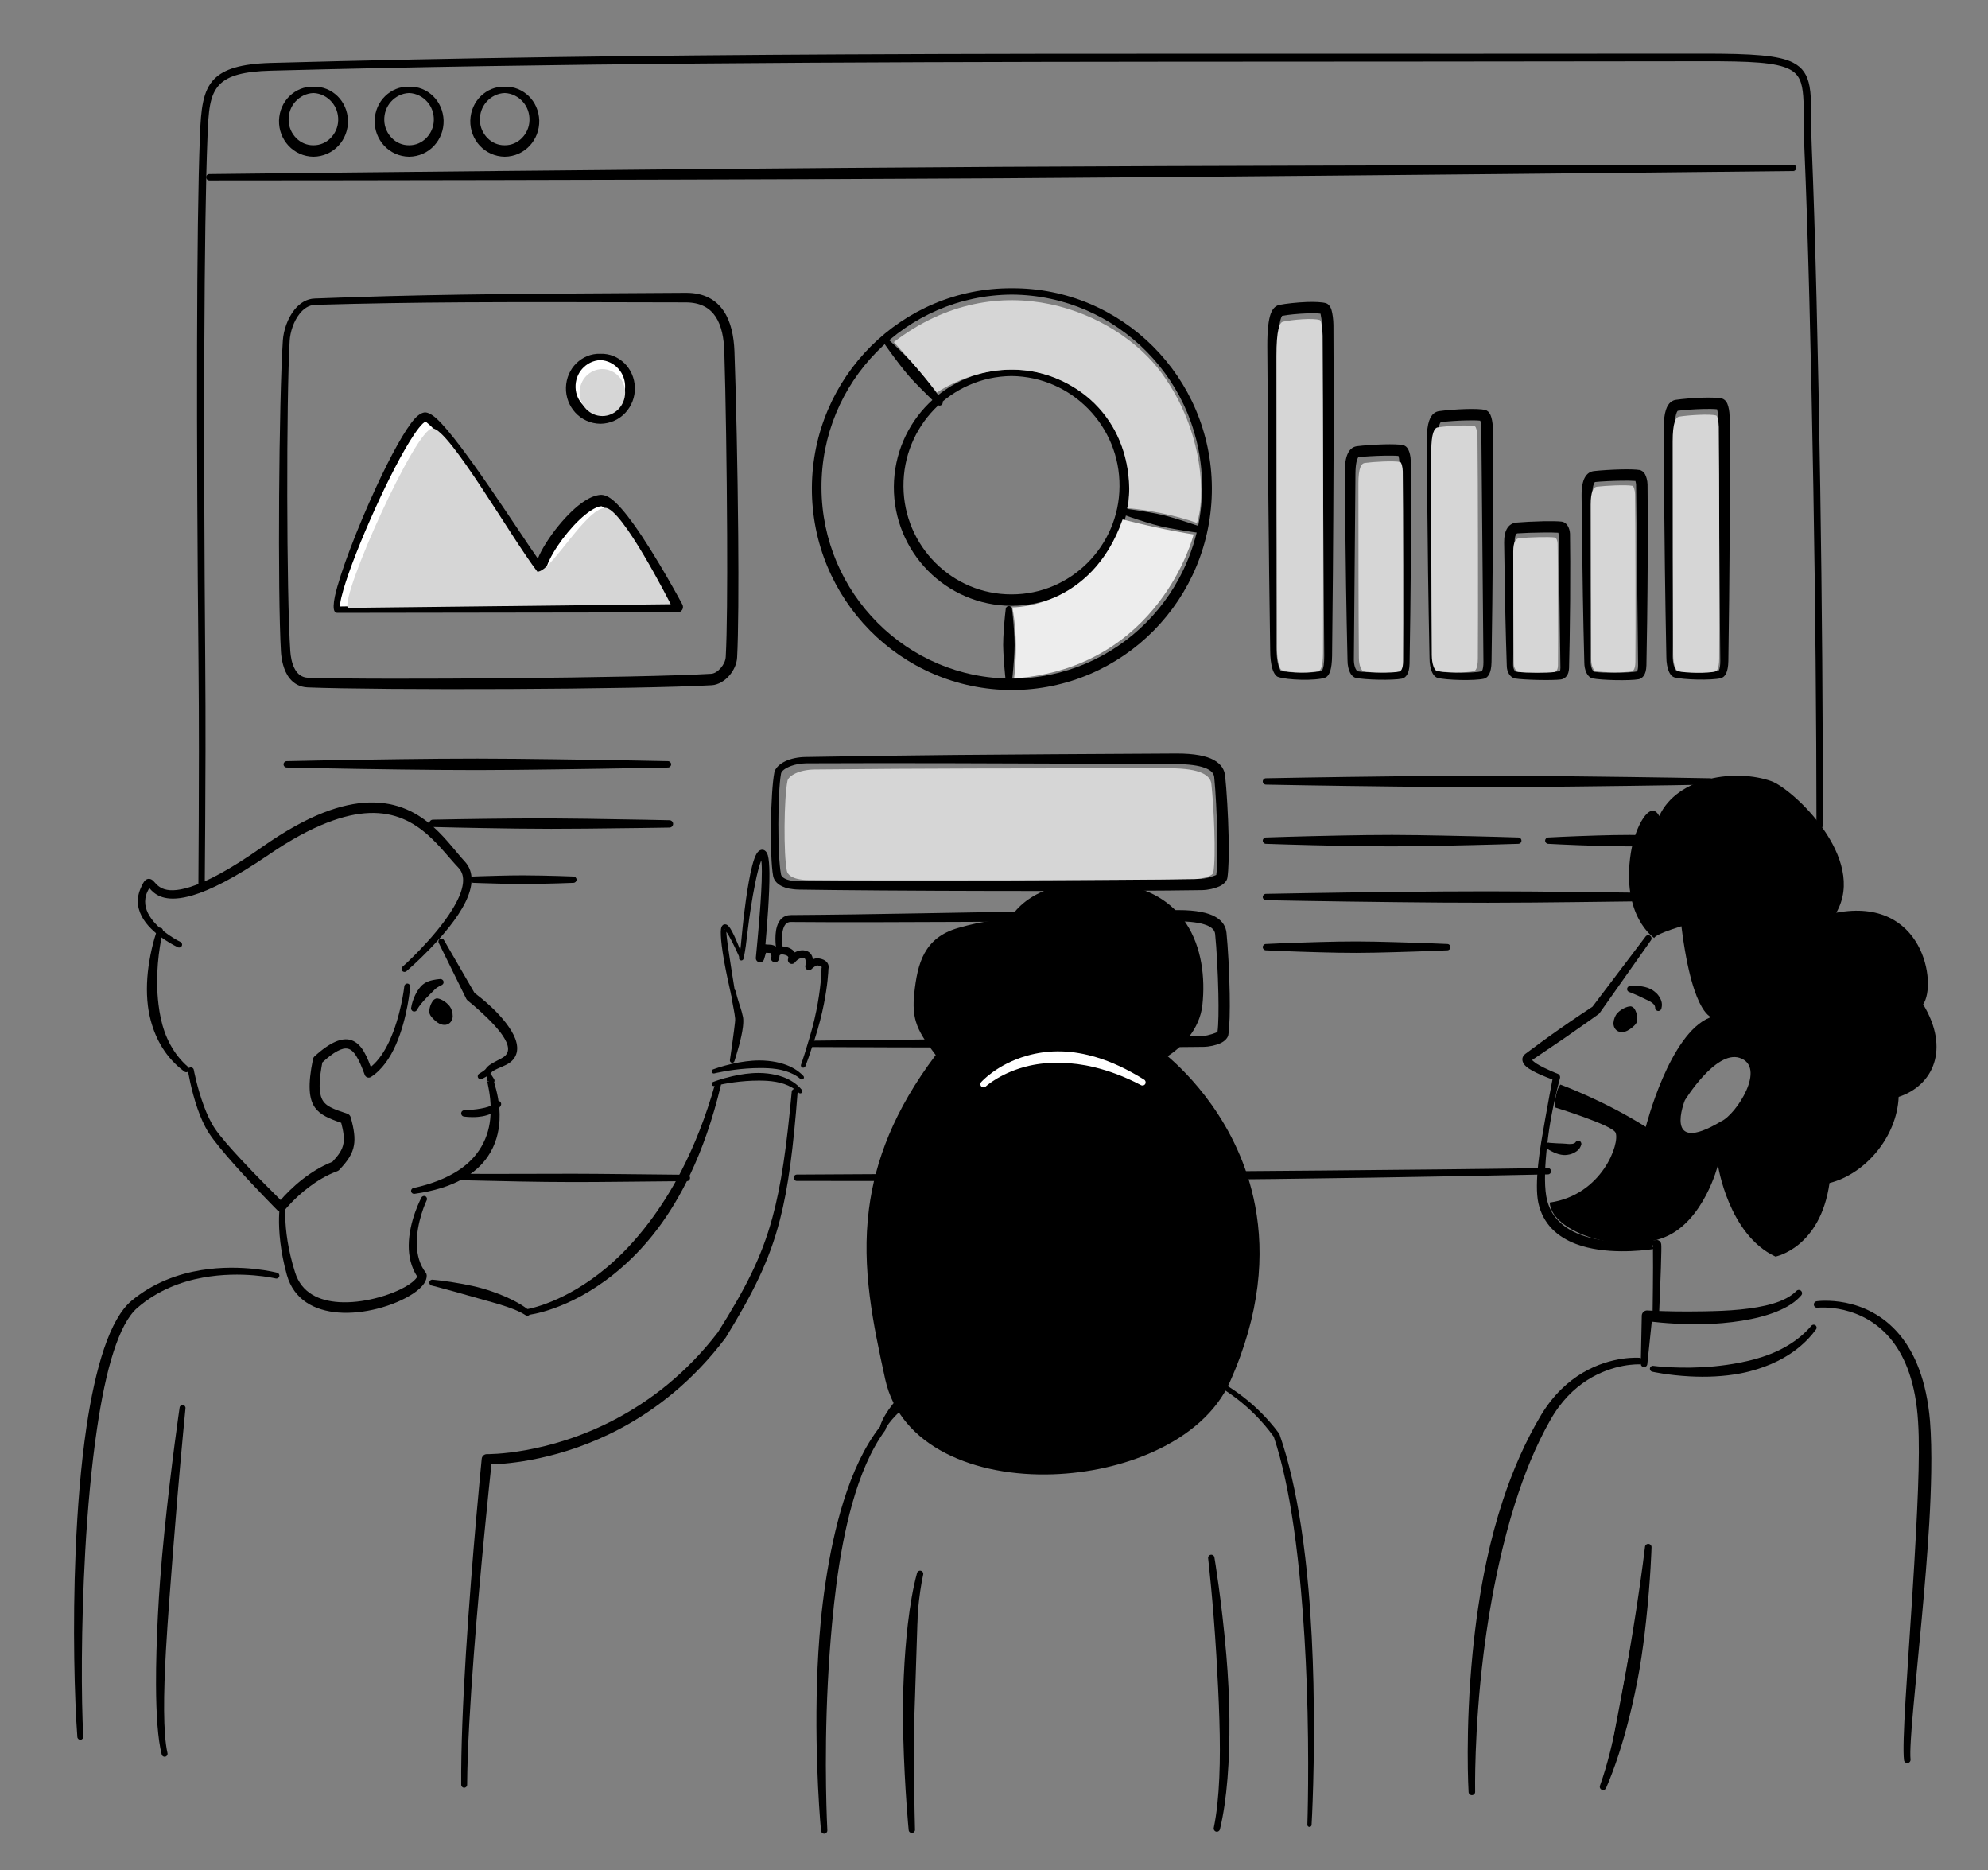 <svg width="555" height="522" viewBox="0 0 555 522" fill="none" xmlns="http://www.w3.org/2000/svg">
<rect x="0" y="0" width="555" height="522" fill="#808080" stroke="none"/>
<g clip-path="url(#clip0)">
<path fill-rule="evenodd" clip-rule="evenodd" d="M87.882 83.318C85.618 83.383 83.713 84.599 82.25 86.391C80.299 88.781 79.153 92.21 78.966 95.009C78.415 103.3 78.042 120.895 77.928 138.45C77.812 156.2 77.963 173.908 78.439 181.921C78.557 183.895 79.097 187.122 80.843 189.308C81.985 190.738 83.61 191.761 85.913 191.856C95.739 192.254 119.026 192.421 142.317 192.312C165.592 192.203 188.87 191.818 198.733 191.243C200.459 191.138 202.284 190.088 203.639 188.514C204.862 187.093 205.691 185.273 205.785 183.52C206.141 176.826 206.211 163.712 206.091 149.281C205.937 130.755 205.478 110.057 205.038 98.031C204.88 93.799 204.047 89.789 202.054 86.833C199.965 83.734 196.646 81.696 191.453 81.724C165.841 81.881 146.844 81.958 129.312 82.222C115.434 82.431 102.475 82.758 87.882 83.318V83.318ZM87.941 85.088C102.523 84.666 115.471 84.469 129.334 84.384C146.863 84.275 165.854 84.346 191.459 84.402C195.52 84.408 198.149 85.929 199.767 88.364C201.479 90.943 202.1 94.45 202.212 98.126C202.588 110.136 202.914 130.804 202.995 149.301C203.058 163.651 202.977 176.692 202.606 183.347C202.546 184.437 201.984 185.548 201.222 186.431C200.465 187.308 199.505 187.994 198.542 188.051C188.71 188.654 165.502 189.068 142.296 189.28C119.057 189.492 95.821 189.5 86.015 189.161C84.214 189.1 83.091 188.096 82.378 186.844C81.428 185.176 81.135 183.1 81.045 181.756C80.508 173.778 80.228 156.139 80.199 138.455C80.17 120.949 80.387 103.4 80.867 95.128C81.008 92.671 81.976 89.65 83.668 87.538C84.779 86.152 86.204 85.154 87.941 85.088V85.088Z" fill="black"/>
<path fill-rule="evenodd" clip-rule="evenodd" d="M94.572 170.142L189.582 169.39C189.582 169.39 173.396 139.372 168.179 139.685C161.914 140.061 150.66 155.481 151.474 159.238C152.287 162.994 124.353 116.446 119.107 116.372C113.862 116.298 92.416 165.909 94.572 170.142V170.142Z" fill="white"/>
<path fill-rule="evenodd" clip-rule="evenodd" d="M150.152 155.903C151.177 153.327 153.396 149.806 156.039 146.596C158.284 143.868 160.835 141.366 163.195 139.832C164.795 138.793 166.339 138.192 167.676 138.114C168.512 138.065 169.581 138.418 170.74 139.295C172.466 140.601 174.651 143.177 176.912 146.327C183.286 155.211 190.495 168.699 190.495 168.699C190.745 169.162 190.734 169.722 190.466 170.175C190.198 170.627 189.713 170.906 189.187 170.911L94.172 171.049C93.836 171.051 93.528 170.864 93.376 170.565C93.055 169.947 93.054 168.487 93.499 166.415C94.855 160.105 99.834 147.16 105.028 135.929C108.99 127.363 113.099 119.797 115.808 116.826C116.925 115.6 117.983 115.095 118.719 115.101C119.443 115.107 120.57 115.641 121.871 116.824C125.373 120.008 131.293 128.15 136.988 136.444C142.268 144.132 147.362 151.942 150.152 155.903V155.903ZM118.735 117.692C118.643 117.748 118.286 117.973 118.052 118.193C117.349 118.855 116.529 119.908 115.618 121.257C112.45 125.941 108.313 134.031 104.567 142.32C100.832 150.582 97.486 159.04 95.881 164.541C95.413 166.145 95.093 167.489 94.965 168.492C94.927 168.793 94.894 169.053 94.886 169.267L186.646 167.948C184.671 164.433 180.554 157.282 176.437 151.18C173.876 147.386 171.335 143.994 169.311 142.236C168.971 141.941 168.652 141.697 168.352 141.519C168.162 141.407 168.014 141.289 167.867 141.299C166.984 141.353 165.996 141.83 164.938 142.516C162.809 143.898 160.516 146.161 158.482 148.614C156.384 151.146 154.563 153.882 153.492 156.098C152.896 157.331 152.456 158.316 152.587 158.929C152.825 160.05 152.206 160.574 151.916 160.764C151.62 160.959 150.658 161.375 149.692 160.399C149.195 159.896 148.106 158.398 146.632 156.217C141.596 148.76 131.606 132.97 124.591 123.931C122.609 121.377 120.885 119.37 119.586 118.299C119.219 117.996 118.963 117.732 118.735 117.692V117.692Z" fill="black"/>
<path fill-rule="evenodd" clip-rule="evenodd" d="M97.085 169.66L187.248 168.635C187.248 168.635 173.532 141.469 168.916 141.746C163.374 142.078 153.855 159.643 150.027 159.561C142.659 149.97 125.369 119.617 120.728 119.551C116.086 119.485 95.178 165.915 97.085 169.66V169.66Z" fill="#D6D6D6"/>
<path d="M167.537 116.737C172.105 116.737 175.808 112.92 175.808 108.21C175.808 103.501 172.105 99.684 167.537 99.684C162.969 99.684 159.266 103.501 159.266 108.21C159.266 112.92 162.969 116.737 167.537 116.737Z" fill="white"/>
<path fill-rule="evenodd" clip-rule="evenodd" d="M167.611 98.737C165.021 98.642 162.652 99.683 160.905 101.389C159.163 103.09 158.085 105.486 157.997 108.149C157.928 110.864 158.947 113.347 160.627 115.175C162.377 117.079 164.866 118.238 167.611 118.275C170.358 118.246 172.854 117.091 174.609 115.188C176.295 113.36 177.316 110.869 177.248 108.149C177.157 105.481 176.077 103.08 174.328 101.378C172.576 99.673 170.203 98.636 167.611 98.737ZM167.611 100.508C169.632 100.586 171.412 101.531 172.677 102.956C173.888 104.319 174.584 106.155 174.517 108.149C174.468 110.089 173.645 111.813 172.397 113.074C171.161 114.322 169.474 115.096 167.611 115.076C165.745 115.101 164.051 114.335 162.811 113.087C161.557 111.825 160.731 110.095 160.682 108.149C160.616 106.15 161.317 104.309 162.533 102.945C163.802 101.521 165.588 100.582 167.611 100.508V100.508Z" fill="black"/>
<path d="M168.162 116.12C171.67 116.12 174.515 113.188 174.515 109.571C174.515 105.954 171.67 103.021 168.162 103.021C164.653 103.021 161.809 105.954 161.809 109.571C161.809 113.188 164.653 116.12 168.162 116.12Z" fill="#D6D6D6"/>
<path fill-rule="evenodd" clip-rule="evenodd" d="M353.417 265.237C353.417 265.237 360.09 265.57 368.608 265.792C371.811 265.876 375.272 265.955 378.735 265.95C382.199 265.946 385.66 265.851 388.863 265.766C397.38 265.541 404.054 265.237 404.054 265.237C404.543 265.237 404.94 264.84 404.94 264.351C404.94 263.862 404.543 263.466 404.054 263.466C404.054 263.466 397.38 263.161 388.863 262.936C385.66 262.851 382.199 262.756 378.735 262.752C375.272 262.747 371.811 262.826 368.608 262.91C360.09 263.132 353.417 263.466 353.417 263.466C352.928 263.466 352.531 263.862 352.531 264.351C352.531 264.84 352.928 265.237 353.417 265.237V265.237Z" fill="black"/>
<path fill-rule="evenodd" clip-rule="evenodd" d="M353.417 235.516C353.417 235.516 362.707 235.849 374.552 236.071C379.009 236.155 383.825 236.234 388.642 236.229C393.46 236.225 398.276 236.131 402.733 236.046C414.577 235.82 423.868 235.516 423.868 235.516C424.357 235.516 424.753 235.119 424.753 234.63C424.753 234.142 424.357 233.745 423.868 233.745C423.868 233.745 414.577 233.441 402.733 233.215C398.276 233.13 393.46 233.035 388.642 233.031C383.825 233.027 379.009 233.106 374.552 233.189C362.707 233.411 353.417 233.745 353.417 233.745C352.928 233.745 352.531 234.142 352.531 234.63C352.531 235.119 352.928 235.516 353.417 235.516Z" fill="black"/>
<path fill-rule="evenodd" clip-rule="evenodd" d="M432.249 235.516C432.249 235.516 438.232 235.849 445.874 236.071C448.747 236.155 451.851 236.234 454.957 236.229C458.064 236.225 461.168 236.131 464.041 236.046C471.681 235.82 477.666 235.516 477.666 235.516C478.155 235.516 478.551 235.119 478.551 234.63C478.551 234.142 478.155 233.745 477.666 233.745C477.666 233.745 471.681 233.441 464.041 233.215C461.168 233.13 458.064 233.035 454.957 233.031C451.851 233.027 448.747 233.106 445.874 233.189C438.232 233.411 432.249 233.745 432.249 233.745C431.76 233.745 431.363 234.142 431.363 234.63C431.363 235.119 431.76 235.516 432.249 235.516Z" fill="black"/>
<path fill-rule="evenodd" clip-rule="evenodd" d="M353.417 251.25C353.417 251.25 369.772 251.584 390.608 251.806C398.45 251.89 406.926 251.968 415.403 251.964C423.879 251.96 432.355 251.865 440.197 251.78C461.033 251.555 477.389 251.25 477.389 251.25C477.877 251.25 478.274 250.854 478.274 250.365C478.274 249.876 477.877 249.479 477.389 249.479C477.389 249.479 461.033 249.175 440.197 248.949C432.355 248.864 423.879 248.77 415.403 248.766C406.926 248.761 398.45 248.84 390.608 248.924C369.772 249.146 353.417 249.479 353.417 249.479C352.928 249.479 352.531 249.876 352.531 250.365C352.531 250.854 352.928 251.25 353.417 251.25Z" fill="black"/>
<path fill-rule="evenodd" clip-rule="evenodd" d="M353.417 218.986C353.417 218.986 369.772 219.32 390.608 219.542C398.45 219.626 406.926 219.705 415.403 219.7C423.879 219.696 432.355 219.601 440.197 219.516C461.033 219.291 477.389 218.986 477.389 218.986C477.877 218.986 478.274 218.59 478.274 218.101C478.274 217.612 477.877 217.215 477.389 217.215C477.389 217.215 461.033 216.911 440.197 216.685C432.355 216.6 423.879 216.506 415.403 216.502C406.926 216.497 398.45 216.576 390.608 216.66C369.772 216.882 353.417 217.215 353.417 217.215C352.928 217.215 352.531 217.612 352.531 218.101C352.531 218.59 352.928 218.986 353.417 218.986Z" fill="black"/>
<path fill-rule="evenodd" clip-rule="evenodd" d="M191.761 327.885C177.37 327.75 167.937 327.61 160.063 327.599C149.438 327.584 141.66 327.691 128.376 327.621C127.888 327.614 127.485 328.005 127.479 328.494C127.472 328.983 127.863 329.385 128.352 329.392C141.643 329.69 149.427 329.899 160.06 329.914C167.934 329.925 177.368 329.768 191.76 329.655C192.249 329.656 192.646 329.259 192.646 328.771C192.646 328.282 192.25 327.885 191.761 327.885V327.885Z" fill="black"/>
<path fill-rule="evenodd" clip-rule="evenodd" d="M57.156 248.085C57.256 235.758 57.352 222.84 57.371 209.713C57.384 201.237 57.365 192.674 57.294 184.127C57.045 154.11 56.942 123.045 57.047 96.431C57.144 71.577 57.423 50.607 57.937 38.007C58.212 31.246 58.421 26.503 61.361 23.543C63.816 21.071 68.119 19.93 75.698 19.73C115.619 18.674 154.873 18.089 195.63 17.736C277.138 17.031 364.658 17.311 475.551 17.108C488.729 17.078 495.8 17.41 499.597 19.349C502.358 20.759 503.126 23.111 503.411 26.823C503.688 30.444 503.473 35.264 503.748 41.663C504.707 63.9 505.611 98.6 506.241 136.014C506.771 167.493 507.107 200.892 507.115 230.407C507.115 230.895 507.512 231.292 508 231.293C508.489 231.293 508.886 230.896 508.886 230.408C508.926 200.884 508.646 167.473 508.166 135.983C507.595 98.547 506.743 63.826 505.819 41.575C505.483 33.518 505.898 27.939 505.176 24.09C504.59 20.969 503.303 18.884 500.555 17.476C496.606 15.453 489.261 14.959 475.548 14.971C382.54 15.088 305.972 14.825 235.604 15.178C180.101 15.456 128.454 16.124 75.64 17.569C67.252 17.8 62.553 19.294 59.839 22.034C56.602 25.302 56.108 30.466 55.815 37.923C55.32 50.54 55.073 71.537 55.017 96.425C54.956 123.046 55.113 154.12 55.413 184.144C55.499 192.685 55.533 201.242 55.534 209.712C55.537 222.835 55.463 235.749 55.385 248.072C55.382 248.56 55.776 248.96 56.264 248.964C56.753 248.967 57.153 248.573 57.156 248.085H57.156Z" fill="black"/>
<path fill-rule="evenodd" clip-rule="evenodd" d="M432.129 326.008C413.738 326.29 392.236 326.492 369.23 326.7C350.375 326.87 330.51 327.019 310.52 327.182C280.445 327.427 250.086 327.704 222.453 327.826C221.964 327.827 221.568 328.224 221.568 328.713C221.569 329.202 221.967 329.598 222.455 329.597C255.246 329.633 291.876 329.641 327.313 329.352C365.823 329.039 402.923 328.4 432.162 327.779C432.651 327.77 433.04 327.366 433.031 326.877C433.022 326.388 432.618 325.999 432.129 326.008V326.008Z" fill="black"/>
<path fill-rule="evenodd" clip-rule="evenodd" d="M225.08 211.276C222.689 211.287 220.744 211.77 219.312 212.431C217.399 213.313 216.376 214.583 216.185 215.56C215.648 218.313 215.307 224.16 215.228 229.995C215.148 235.911 215.343 241.815 215.84 244.488C215.981 245.244 216.483 246.511 218.37 247.394C219.398 247.875 220.908 248.252 223.133 248.293C232.925 248.464 256.131 248.64 279.342 248.676C302.536 248.713 325.733 248.611 335.561 248.442C337.309 248.406 339.126 247.978 340.372 247.414C341.784 246.775 342.523 245.795 342.644 245.06C343.014 242.808 343.102 238.394 342.999 233.539C342.87 227.404 342.451 220.551 342.031 216.568C341.856 214.912 341.024 213.292 338.82 212.095C336.858 211.029 333.601 210.279 328.366 210.304C302.825 210.454 283.88 210.543 266.396 210.708C252.557 210.838 239.634 211.019 225.08 211.276ZM339.555 244.205C339.865 241.982 339.917 237.98 339.841 233.6C339.736 227.557 339.372 220.806 338.979 216.882C338.873 215.824 338.093 214.938 336.281 214.285C334.532 213.654 331.99 213.281 328.368 213.269C302.829 213.152 283.887 213.065 266.404 213.023C252.569 212.989 239.65 212.981 225.099 213.047C223.426 213.076 222.005 213.359 220.866 213.776C219.228 214.376 218.179 215.173 218.045 215.911C217.554 218.604 217.307 224.315 217.3 230.01C217.293 235.751 217.529 241.477 218.042 244.065C218.127 244.493 218.571 245.119 219.884 245.539C220.684 245.795 221.749 245.954 223.162 245.963C232.949 246.034 256.14 245.911 279.336 245.769C302.506 245.627 325.681 245.466 335.498 245.247C336.982 245.22 339.068 244.404 339.555 244.205V244.205Z" fill="black"/>
<path fill-rule="evenodd" clip-rule="evenodd" d="M227.494 214.766C259.084 214.444 282.663 214.462 326.541 214.435C335.393 214.43 337.925 216.498 338.182 218.793C338.875 224.991 339.523 239.133 338.728 243.562C338.575 244.413 335.907 245.32 333.411 245.365C314.561 245.707 244.401 245.829 225.632 245.615C220.838 245.56 219.85 243.914 219.68 243.099C218.716 238.483 218.855 222.751 219.846 217.919C220.113 216.618 222.873 214.813 227.494 214.766V214.766Z" fill="#D6D6D6"/>
<path fill-rule="evenodd" clip-rule="evenodd" d="M354.607 181.472C354.601 183.624 354.851 185.328 355.18 186.509C355.594 187.996 356.299 188.751 356.739 188.911C357.985 189.365 360.632 189.661 363.278 189.72C365.979 189.78 368.673 189.582 369.896 189.151C370.257 189.024 370.962 188.648 371.412 187.124C371.653 186.305 371.853 185.036 371.882 183.07C372.009 173.719 372.226 149.482 372.297 127.654C372.348 111.935 372.31 97.466 372.259 90.702C372.241 89.146 372.011 87.521 371.728 86.54C371.376 85.321 370.622 84.762 370.24 84.644C369.175 84.316 367.091 84.209 364.796 84.296C362.047 84.402 358.976 84.746 357.192 85.096C356.356 85.26 355.362 85.852 354.72 87.665C354.181 89.188 353.785 91.925 353.803 96.605C353.918 113.54 353.993 126.944 354.098 139.037C354.227 153.794 354.391 166.596 354.607 181.472V181.472ZM368.66 87.548C367.733 87.412 366.374 87.412 364.911 87.462C362.414 87.547 359.633 87.83 357.941 88.139C357.874 88.247 357.731 88.49 357.65 88.715C357.419 89.351 357.234 90.246 357.097 91.472C356.948 92.799 356.86 94.483 356.853 96.604L356.378 181.461C356.397 182.738 356.509 183.841 356.673 184.75C356.877 185.883 357.389 186.973 357.481 187.163C358.656 187.53 360.985 187.704 363.306 187.717C365.634 187.729 367.958 187.581 369.081 187.208C369.141 187.088 369.424 186.488 369.547 185.612C369.638 184.959 369.692 184.124 369.69 183.055L369.065 90.736C369.055 89.682 368.795 88.232 368.66 87.548V87.548Z" fill="black"/>
<path fill-rule="evenodd" clip-rule="evenodd" d="M356.484 180.741C356.349 154.782 356.357 135.406 356.346 99.35C356.343 92.076 357.206 89.995 358.163 89.784C360.749 89.215 366.648 88.683 368.496 89.336C368.851 89.461 369.229 91.654 369.248 93.705C369.391 109.194 369.442 166.848 369.352 182.271C369.329 186.211 368.643 187.022 368.303 187.162C366.377 187.955 359.815 187.84 357.799 187.025C357.256 186.806 356.503 184.539 356.484 180.741V180.741Z" fill="#D6D6D6"/>
<path fill-rule="evenodd" clip-rule="evenodd" d="M376.192 184.239C376.186 185.758 376.506 186.94 376.899 187.726C377.349 188.629 377.977 189.067 378.44 189.174C379.665 189.457 382.27 189.65 384.871 189.705C387.52 189.76 390.163 189.664 391.362 189.413C391.753 189.332 392.385 189.084 392.888 188.182C393.199 187.626 393.483 186.718 393.517 185.221C393.638 179.484 393.835 164.615 393.894 151.222C393.937 141.575 393.897 132.695 393.844 128.544C393.822 127.388 393.521 126.183 393.173 125.496C392.747 124.656 392.105 124.3 391.651 124.214C390.625 124.021 388.616 123.965 386.405 124.022C383.689 124.093 380.655 124.315 378.892 124.533C377.905 124.655 376.874 125.178 376.185 126.767C375.73 127.817 375.398 129.514 375.419 132.182C375.562 145.055 375.651 154.602 375.783 163.414C375.888 170.39 376.023 176.903 376.192 184.239V184.239ZM390.418 127.254C389.449 127.162 388.018 127.154 386.476 127.183C383.866 127.231 380.95 127.403 379.255 127.595C379.171 127.604 379.142 127.705 379.077 127.82C378.914 128.108 378.786 128.499 378.68 129.013C378.516 129.809 378.418 130.845 378.408 132.18L377.963 184.222C377.981 184.999 378.098 185.662 378.267 186.197C378.436 186.73 378.823 187.237 378.902 187.336C380.082 187.564 382.489 187.661 384.889 187.651C387.295 187.642 389.694 187.523 390.824 187.273C390.84 187.253 390.895 187.179 390.927 187.118C391.015 186.95 391.082 186.722 391.136 186.422C391.195 186.091 391.225 185.688 391.225 185.197L390.65 128.599C390.644 128.191 390.511 127.612 390.418 127.254V127.254Z" fill="black"/>
<path fill-rule="evenodd" clip-rule="evenodd" d="M379.365 183.569C379.236 168.057 379.243 156.479 379.232 134.933C379.23 130.586 380.058 129.343 380.977 129.217C383.46 128.877 389.123 128.558 390.897 128.949C391.237 129.024 391.6 130.334 391.619 131.56C391.756 140.815 391.804 175.267 391.719 184.483C391.697 186.837 391.038 187.322 390.711 187.406C388.863 187.879 382.563 187.811 380.628 187.324C380.106 187.193 379.384 185.838 379.365 183.569Z" fill="#D6D6D6"/>
<path fill-rule="evenodd" clip-rule="evenodd" d="M399.089 183.626C399.083 185.295 399.376 186.601 399.744 187.484C400.187 188.548 400.846 189.067 401.307 189.189C402.538 189.514 405.154 189.731 407.767 189.786C410.429 189.842 413.086 189.719 414.291 189.424C414.678 189.33 415.34 189.051 415.834 187.97C416.116 187.351 416.366 186.359 416.397 184.763C416.52 178.122 416.725 160.911 416.788 145.409C416.833 134.245 416.794 123.968 416.742 119.164C416.721 117.919 416.448 116.62 416.126 115.864C415.718 114.903 415.032 114.496 414.593 114.4C413.557 114.173 411.529 114.106 409.297 114.17C406.572 114.249 403.529 114.5 401.76 114.75C400.77 114.891 399.669 115.484 398.994 117.405C398.578 118.592 398.287 120.471 398.306 123.367C398.45 138.269 398.54 149.321 398.674 159.521C398.78 167.596 398.918 175.135 399.089 183.626V183.626ZM413.262 117.408C412.304 117.304 410.896 117.298 409.378 117.332C406.803 117.391 403.928 117.592 402.232 117.814C402.187 117.87 402.062 118.036 401.993 118.188C401.824 118.56 401.687 119.054 401.578 119.696C401.419 120.629 401.325 121.83 401.316 123.366L400.86 183.612C400.878 184.517 400.994 185.292 401.162 185.924C401.341 186.599 401.76 187.24 401.85 187.371C403.031 187.635 405.413 187.752 407.787 187.749C410.169 187.746 412.546 187.621 413.675 187.339C413.695 187.314 413.738 187.254 413.766 187.204C413.888 186.981 413.982 186.653 414.051 186.185C414.109 185.793 414.14 185.317 414.139 184.742L413.547 119.211C413.54 118.629 413.372 117.855 413.262 117.408V117.408Z" fill="black"/>
<path fill-rule="evenodd" clip-rule="evenodd" d="M399.714 182.804C399.58 164.675 399.587 151.142 399.576 125.96C399.574 120.88 400.437 119.427 401.394 119.279C403.98 118.882 409.879 118.51 411.726 118.966C412.081 119.054 412.459 120.585 412.478 122.018C412.621 132.836 412.672 173.102 412.583 183.873C412.56 186.625 411.873 187.192 411.533 187.289C409.608 187.843 403.045 187.762 401.029 187.194C400.487 187.04 399.734 185.457 399.714 182.804V182.804Z" fill="#D6D6D6"/>
<path fill-rule="evenodd" clip-rule="evenodd" d="M420.657 185.789C420.653 186.791 420.943 187.592 421.314 188.168C421.792 188.91 422.453 189.283 422.971 189.368C424.185 189.564 426.764 189.711 429.34 189.77C431.959 189.83 434.572 189.79 435.757 189.637C436.193 189.581 436.882 189.355 437.42 188.601C437.734 188.161 438.006 187.489 438.041 186.442C438.14 183.179 438.287 175.448 438.346 167.712C438.404 159.98 438.372 152.246 438.309 148.969C438.285 148.144 438.005 147.287 437.647 146.722C437.183 145.991 436.537 145.65 436.017 145.586C435.013 145.463 433.046 145.432 430.883 145.476C428.185 145.532 425.171 145.693 423.42 145.845C422.343 145.941 421.307 146.414 420.617 147.718C420.205 148.495 419.9 149.66 419.921 151.396C420.058 159.901 420.145 166.208 420.27 172.029C420.37 176.639 420.496 180.941 420.657 185.789V185.789ZM435.042 148.689C434.049 148.619 432.55 148.609 430.929 148.623C428.301 148.646 425.364 148.744 423.657 148.864C423.423 148.88 423.249 149.051 423.12 149.397C422.941 149.875 422.845 150.525 422.836 151.394L422.428 185.763C422.44 186.139 422.517 186.467 422.629 186.743C422.797 187.157 423.012 187.465 423.24 187.494C424.409 187.641 426.884 187.686 429.352 187.658C431.832 187.629 434.304 187.522 435.421 187.34C435.502 187.326 435.536 187.192 435.587 186.944C435.619 186.791 435.631 186.612 435.631 186.403L435.115 149.052C435.112 148.948 435.079 148.81 435.042 148.689V148.689Z" fill="black"/>
<path fill-rule="evenodd" clip-rule="evenodd" d="M442.3 184.834C442.295 185.984 442.521 186.92 442.824 187.614C443.295 188.693 444.037 189.223 444.568 189.334C445.79 189.588 448.387 189.766 450.981 189.821C453.62 189.877 456.253 189.799 457.448 189.579C457.836 189.508 458.441 189.283 458.946 188.516C459.284 188.003 459.603 187.15 459.64 185.711C459.759 180.599 459.949 167.35 460.005 155.416C460.045 146.82 460.005 138.907 459.952 135.208C459.929 134.106 459.599 132.96 459.225 132.319C458.792 131.576 458.188 131.257 457.727 131.18C456.708 131.01 454.713 130.962 452.517 131.014C449.807 131.079 446.779 131.281 445.02 131.478C444.05 131.586 443.074 132.057 442.382 133.398C441.888 134.356 441.513 135.93 441.536 138.455C441.678 149.924 441.766 158.43 441.897 166.281C442 172.496 442.133 178.298 442.3 184.834ZM456.568 134.242C455.591 134.157 454.142 134.149 452.58 134.173C449.964 134.214 447.042 134.363 445.343 134.532C445.227 134.543 445.164 134.658 445.08 134.816C444.963 135.033 444.865 135.306 444.784 135.644C444.615 136.342 444.516 137.26 444.506 138.454L444.071 184.815C444.088 185.501 444.206 186.083 444.376 186.55C444.536 186.989 444.903 187.407 444.972 187.483C446.15 187.686 448.576 187.768 450.996 187.753C453.456 187.738 455.908 187.62 457.015 187.387C457.035 187.382 457.016 187.337 457.041 187.297C457.121 187.168 457.18 186.986 457.229 186.748C457.289 186.463 457.318 186.112 457.318 185.683L456.758 135.269C456.752 134.961 456.649 134.533 456.568 134.242V134.242Z" fill="black"/>
<path fill-rule="evenodd" clip-rule="evenodd" d="M465.209 183.291C465.203 185.007 465.49 186.353 465.851 187.265C466.292 188.377 466.959 188.92 467.418 189.047C468.651 189.385 471.27 189.609 473.886 189.664C476.553 189.721 479.213 189.59 480.42 189.282C480.806 189.183 481.475 188.895 481.964 187.763C482.24 187.124 482.482 186.105 482.513 184.475C482.637 177.556 482.843 159.625 482.907 143.474C482.953 131.843 482.914 121.136 482.862 116.131C482.841 114.857 482.575 113.527 482.26 112.748C481.857 111.755 481.16 111.332 480.727 111.233C479.688 110.997 477.654 110.925 475.415 110.992C472.688 111.073 469.641 111.334 467.872 111.594C466.883 111.74 465.763 112.355 465.094 114.372C464.686 115.601 464.405 117.537 464.423 120.508C464.568 136.034 464.658 147.549 464.793 158.177C464.899 166.59 465.037 174.444 465.209 183.291V183.291ZM479.366 114.231C478.411 114.125 477.01 114.119 475.5 114.155C472.934 114.216 470.071 114.426 468.375 114.657C468.326 114.723 468.19 114.911 468.116 115.084C467.946 115.481 467.808 116.005 467.698 116.685C467.541 117.659 467.448 118.91 467.439 120.507L466.98 183.277C466.999 184.221 467.114 185.031 467.281 185.691C467.463 186.411 467.892 187.095 467.984 187.236C469.165 187.51 471.54 187.634 473.907 187.633C476.283 187.631 478.653 187.503 479.782 187.212C479.804 187.183 479.854 187.112 479.884 187.053C480.009 186.813 480.105 186.463 480.176 185.964C480.234 185.553 480.265 185.056 480.264 184.455L479.667 116.176C479.659 115.547 479.481 114.707 479.366 114.231V114.231Z" fill="black"/>
<path fill-rule="evenodd" clip-rule="evenodd" d="M422.595 185.091C422.466 175.132 422.473 167.698 422.463 153.865C422.461 151.074 423.289 150.276 424.208 150.195C426.69 149.976 432.353 149.772 434.127 150.023C434.468 150.071 434.831 150.912 434.849 151.699C434.986 157.642 435.035 179.761 434.949 185.678C434.927 187.19 434.268 187.501 433.942 187.555C432.093 187.859 425.793 187.815 423.858 187.502C423.337 187.418 422.614 186.548 422.595 185.091V185.091Z" fill="#D6D6D6"/>
<path fill-rule="evenodd" clip-rule="evenodd" d="M444.211 183.966C444.081 170.231 444.089 159.979 444.078 140.902C444.076 137.053 444.904 135.952 445.823 135.841C448.305 135.54 453.969 135.258 455.742 135.603C456.083 135.67 456.446 136.83 456.464 137.915C456.601 146.111 456.65 176.615 456.564 184.776C456.542 186.86 455.883 187.289 455.557 187.363C453.708 187.783 447.408 187.722 445.473 187.291C444.952 187.175 444.229 185.975 444.211 183.966V183.966Z" fill="#D6D6D6"/>
<path fill-rule="evenodd" clip-rule="evenodd" d="M467.103 182.696C466.968 163.742 466.976 149.595 466.965 123.268C466.963 117.957 467.824 116.437 468.779 116.283C471.361 115.868 477.25 115.479 479.094 115.956C479.448 116.048 479.826 117.649 479.845 119.146C479.987 130.456 480.038 172.552 479.949 183.814C479.926 186.69 479.24 187.282 478.901 187.385C476.979 187.963 470.428 187.879 468.416 187.285C467.874 187.125 467.122 185.469 467.103 182.696V182.696Z" fill="#D6D6D6"/>
<path fill-rule="evenodd" clip-rule="evenodd" d="M282.478 80.454C267.134 80.368 253.204 86.582 243.101 96.673C233 106.762 226.732 120.727 226.655 136.164C226.594 151.655 232.777 165.72 242.828 175.926C252.946 186.202 266.981 192.557 282.478 192.589C297.977 192.564 312.019 186.214 322.142 175.94C332.199 165.732 338.384 151.661 338.325 136.164C338.244 120.721 331.973 106.751 321.866 96.662C311.759 86.573 297.824 80.362 282.478 80.454V80.454ZM282.478 82.225C297.262 82.313 310.616 88.441 320.244 98.269C329.792 108.016 335.67 121.41 335.593 136.164C335.537 150.865 329.562 164.154 319.968 173.786C310.359 183.433 297.109 189.414 282.478 189.39C267.844 189.421 254.587 183.446 244.974 173.8C235.374 164.167 229.397 150.871 229.339 136.164C229.265 121.405 235.147 108.006 244.701 98.258C254.333 88.431 267.691 82.307 282.478 82.225V82.225Z" fill="black"/>
<path fill-rule="evenodd" clip-rule="evenodd" d="M282.394 103.182C273.402 103.095 265.226 106.711 259.282 112.602C253.324 118.508 249.621 126.705 249.542 135.777C249.48 144.902 253.102 153.197 259.009 159.223C264.967 165.299 273.249 169.053 282.394 169.086C291.541 169.06 299.831 165.311 305.793 159.236C311.707 153.21 315.33 144.907 315.27 135.777C315.188 126.7 311.482 118.497 305.517 112.591C299.569 106.702 291.389 103.089 282.394 103.182V103.182ZM282.394 104.953C290.827 105.04 298.426 108.57 303.895 114.198C309.301 119.762 312.614 127.388 312.539 135.777C312.484 144.112 309.069 151.632 303.619 157.083C298.171 162.531 290.673 165.91 282.394 165.887C274.112 165.917 266.608 162.543 261.156 157.096C255.699 151.644 252.282 144.118 252.226 135.777C252.153 127.383 255.47 119.752 260.882 114.187C266.355 108.56 273.959 105.035 282.394 104.953V104.953Z" fill="black"/>
<path fill-rule="evenodd" clip-rule="evenodd" d="M313.795 143.708C313.795 143.708 316.455 144.687 319.934 145.75C321.236 146.148 322.645 146.567 324.077 146.905C325.509 147.244 326.957 147.494 328.299 147.728C331.88 148.353 334.691 148.714 334.691 148.714C335.167 148.828 335.645 148.535 335.759 148.06C335.873 147.584 335.579 147.106 335.104 146.992C335.104 146.992 332.434 146.041 328.958 144.975C327.657 144.576 326.252 144.142 324.822 143.795C323.392 143.448 321.946 143.182 320.606 142.947C317.023 142.318 314.207 141.985 314.207 141.985C313.732 141.872 313.254 142.165 313.14 142.64C313.026 143.115 313.319 143.594 313.795 143.708V143.708Z" fill="black"/>
<path fill-rule="evenodd" clip-rule="evenodd" d="M247.216 96.384C247.216 96.384 248.857 98.768 251.127 101.706C251.976 102.805 252.902 103.986 253.893 105.114C254.885 106.243 255.941 107.309 256.917 108.298C259.524 110.938 261.645 112.906 261.645 112.906C261.967 113.274 262.526 113.312 262.895 112.991C263.263 112.669 263.301 112.109 262.979 111.741C262.979 111.741 261.315 109.374 259.05 106.436C258.201 105.335 257.287 104.145 256.302 103.01C255.318 101.876 254.273 100.8 253.297 99.81C250.692 97.165 248.55 95.219 248.55 95.219C248.229 94.85 247.669 94.813 247.301 95.134C246.933 95.456 246.895 96.016 247.216 96.384Z" fill="black"/>
<path fill-rule="evenodd" clip-rule="evenodd" d="M280.771 170.024C280.771 170.024 280.438 172.645 280.215 176.032C280.131 177.298 280.052 178.666 280.057 180.038C280.061 181.41 280.156 182.777 280.241 184.043C280.468 187.427 280.771 190.052 280.771 190.052C280.771 190.54 281.167 190.937 281.656 190.937C282.145 190.937 282.542 190.54 282.542 190.052C282.542 190.052 282.845 187.427 283.072 184.043C283.156 182.777 283.251 181.41 283.255 180.038C283.26 178.666 283.181 177.298 283.097 176.032C282.874 172.645 282.542 170.024 282.542 170.024C282.542 169.535 282.145 169.139 281.656 169.139C281.167 169.139 280.771 169.535 280.771 170.024Z" fill="black"/>
<path fill-rule="evenodd" clip-rule="evenodd" d="M339.892 288.042C340.193 285.821 340.231 281.801 340.141 277.399C340.017 271.358 339.635 264.608 339.236 260.686C339.133 259.655 338.382 258.792 336.654 258.157C334.945 257.528 332.453 257.165 328.899 257.162C316.386 257.124 304.968 257.158 294.307 257.193C275.228 257.256 258.572 257.374 242.402 257.394C235.15 257.403 227.997 257.383 220.766 257.329C219.581 257.32 218.998 258.165 218.677 259.187C217.909 261.627 218.506 265.084 218.506 265.084C218.591 265.565 218.269 266.025 217.788 266.11C217.306 266.195 216.847 265.873 216.762 265.391C216.762 265.391 216.055 261.446 216.891 258.64C217.444 256.784 218.623 255.413 220.766 255.397C244.72 255.242 267.826 254.643 296.446 254.273C306.492 254.143 317.218 254.061 328.897 254.01C334.098 254 337.321 254.774 339.255 255.86C341.417 257.073 342.238 258.698 342.408 260.365C342.808 264.349 343.196 271.204 343.302 277.339C343.386 282.191 343.286 286.6 342.916 288.85C342.795 289.576 342.077 290.537 340.703 291.164C339.476 291.724 337.686 292.148 335.965 292.177C329.751 292.272 311.797 292.346 292.173 292.357C262.361 292.374 228.696 292.267 226.497 292.225C226.009 292.219 225.617 291.817 225.623 291.328C225.629 290.839 226.031 290.448 226.52 290.454C228.717 290.467 262.362 290.072 292.157 289.713C311.761 289.478 329.696 289.267 335.904 289.113C337.369 289.078 339.423 288.241 339.892 288.042V288.042Z" fill="black"/>
<path fill-rule="evenodd" clip-rule="evenodd" d="M132.179 246.407C132.179 246.407 135.147 246.532 139.153 246.624C141.283 246.673 143.704 246.737 146.127 246.727C153.105 246.698 160.076 246.407 160.076 246.407C160.564 246.407 160.961 246.01 160.961 245.521C160.961 245.033 160.564 244.636 160.076 244.636C160.076 244.636 153.105 244.345 146.127 244.316C143.704 244.306 141.283 244.37 139.153 244.419C135.147 244.511 132.179 244.636 132.179 244.636C131.69 244.636 131.293 245.033 131.293 245.521C131.293 246.01 131.69 246.407 132.179 246.407Z" fill="black"/>
<path fill-rule="evenodd" clip-rule="evenodd" d="M120.871 230.825C120.871 230.825 131.357 231.102 143.977 231.266C147.186 231.307 150.533 231.331 153.88 231.333C157.227 231.336 160.573 231.309 163.783 231.279C176.402 231.164 186.89 230.983 186.89 230.983C187.455 230.984 187.915 230.527 187.916 229.962C187.918 229.397 187.46 228.938 186.895 228.936C186.895 228.936 176.408 228.705 163.789 228.529C160.58 228.485 157.234 228.442 153.887 228.428C150.54 228.415 147.193 228.422 143.983 228.449C131.363 228.552 120.875 228.779 120.875 228.779C120.311 228.777 119.851 229.235 119.85 229.8C119.848 230.364 120.306 230.824 120.871 230.825V230.825Z" fill="black"/>
<path fill-rule="evenodd" clip-rule="evenodd" d="M80.048 214.218C80.048 214.218 94.088 214.552 111.977 214.774C118.71 214.858 125.986 214.936 133.264 214.932C140.541 214.928 147.818 214.833 154.55 214.748C172.439 214.523 186.48 214.218 186.48 214.218C186.969 214.218 187.365 213.822 187.365 213.333C187.365 212.844 186.969 212.447 186.48 212.447C186.48 212.447 172.439 212.143 154.55 211.917C147.818 211.832 140.541 211.738 133.264 211.734C125.986 211.729 118.71 211.808 111.977 211.892C94.088 212.114 80.048 212.447 80.048 212.447C79.559 212.447 79.162 212.844 79.162 213.333C79.162 213.822 79.559 214.218 80.048 214.218V214.218Z" fill="black"/>
<path fill-rule="evenodd" clip-rule="evenodd" d="M58.438 50.345C58.438 50.345 116.785 50.334 191.091 50.117C219.062 50.036 249.293 49.936 279.525 49.754C309.756 49.571 339.987 49.298 367.956 49.048C442.259 48.383 500.603 47.735 500.603 47.735C501.092 47.732 501.486 47.333 501.483 46.844C501.481 46.355 501.081 45.961 500.593 45.964C500.593 45.964 442.245 46.004 367.94 46.217C339.969 46.297 309.737 46.381 279.506 46.555C249.274 46.729 219.044 46.986 191.074 47.235C116.771 47.896 58.427 48.574 58.427 48.574C57.938 48.577 57.544 48.976 57.547 49.465C57.55 49.953 57.949 50.348 58.438 50.345H58.438Z" fill="black"/>
<path fill-rule="evenodd" clip-rule="evenodd" d="M87.507 24.196C84.917 24.102 82.549 25.142 80.801 26.848C79.059 28.55 77.981 30.945 77.894 33.608C77.825 36.323 78.844 38.806 80.523 40.634C82.273 42.538 84.763 43.697 87.507 43.734C90.254 43.705 92.75 42.55 94.505 40.647C96.192 38.819 97.212 36.329 97.144 33.608C97.054 30.94 95.974 28.539 94.225 26.837C92.473 25.133 90.1 24.096 87.507 24.196ZM87.507 25.967C89.528 26.046 91.308 26.99 92.573 28.415C93.785 29.778 94.481 31.615 94.413 33.608C94.365 35.549 93.541 37.273 92.293 38.533C91.058 39.781 89.371 40.555 87.507 40.536C85.641 40.561 83.947 39.794 82.708 38.547C81.454 37.284 80.628 35.554 80.578 33.608C80.513 31.609 81.213 29.769 82.43 28.404C83.699 26.98 85.484 26.041 87.507 25.967V25.967Z" fill="black"/>
<path fill-rule="evenodd" clip-rule="evenodd" d="M114.209 24.196C111.618 24.102 109.25 25.142 107.503 26.848C105.76 28.55 104.682 30.945 104.595 33.608C104.526 36.323 105.545 38.806 107.224 40.634C108.974 42.538 111.464 43.697 114.209 43.734C116.956 43.705 119.451 42.55 121.206 40.647C122.893 38.819 123.913 36.329 123.845 33.608C123.755 30.94 122.675 28.539 120.926 26.837C119.174 25.133 116.801 24.096 114.209 24.196V24.196ZM114.209 25.967C116.229 26.046 118.009 26.99 119.275 28.415C120.486 29.778 121.182 31.615 121.114 33.608C121.066 35.549 120.242 37.273 118.994 38.533C117.759 39.781 116.072 40.555 114.209 40.536C112.342 40.561 110.648 39.794 109.409 38.547C108.155 37.284 107.329 35.554 107.279 33.608C107.214 31.609 107.914 29.769 109.131 28.404C110.4 26.98 112.186 26.041 114.209 25.967V25.967Z" fill="black"/>
<path fill-rule="evenodd" clip-rule="evenodd" d="M140.91 24.196C138.32 24.102 135.951 25.142 134.204 26.848C132.461 28.55 131.383 30.945 131.296 33.608C131.227 36.323 132.246 38.806 133.925 40.634C135.676 42.538 138.165 43.697 140.91 43.734C143.657 43.705 146.152 42.55 147.907 40.647C149.594 38.819 150.614 36.329 150.547 33.608C150.456 30.94 149.376 28.539 147.627 26.837C145.875 25.133 143.502 24.096 140.91 24.196ZM140.91 25.967C142.931 26.046 144.71 26.99 145.976 28.415C147.187 29.778 147.883 31.615 147.815 33.608C147.767 35.549 146.944 37.273 145.695 38.533C144.46 39.781 142.773 40.555 140.91 40.536C139.044 40.561 137.349 39.794 136.11 38.547C134.856 37.284 134.03 35.554 133.98 33.608C133.915 31.609 134.615 29.769 135.832 28.404C137.101 26.98 138.887 26.041 140.91 25.967V25.967Z" fill="black"/>
<path fill-rule="evenodd" clip-rule="evenodd" d="M249.541 95.475C257.817 104.575 261.548 109.571 261.548 109.571C261.548 109.571 279.182 96.938 298.135 107.151C317.089 117.364 315.848 138.455 314.687 141.847C319.314 142.099 328.404 143.8 334.145 145.967C336.503 139.32 336.319 120.562 324.303 104.126C311.666 86.843 278.775 73.028 249.541 95.475V95.475Z" fill="#D6D6D6"/>
<path fill-rule="evenodd" clip-rule="evenodd" d="M282.6 169.516C282.6 169.516 304.696 169.918 313.4 144.98C325.724 148.142 333.237 149.157 333.237 149.157C333.237 149.157 323.986 186.328 283.122 189.354C284.461 177.425 282.6 169.516 282.6 169.516Z" fill="#EDEDED"/>
<path fill-rule="evenodd" clip-rule="evenodd" d="M469.411 258.521C461.508 260.939 461.831 261.821 461.831 261.821C461.831 261.77 452.494 255.757 455.3 237.976C456.424 230.858 460.712 222.917 463.217 227.774C468.255 216.695 484.807 214.539 494.547 218.042C500.473 220.174 521.395 239.559 512.637 254.747C537.032 250.167 540.805 274.714 536.89 280.311C544.458 292.794 539.689 302.989 530.059 306.146C529.602 317.224 520.806 327.661 510.756 330.182C508.188 348.334 495.665 350.714 495.665 350.714C482.505 344.573 479.609 325.19 479.609 325.19C479.609 325.19 475.725 340.769 464.833 345.265C452.588 350.32 433.151 343.949 432.635 335.638C447.307 333.543 452.309 319.027 451.017 316.122C450.06 313.968 434.009 309.045 434.009 309.045C434.009 309.045 434.113 304.526 435.627 302.705C435.627 302.705 447.7 307.106 459.466 314.518C459.466 314.518 466.043 288.462 477.376 283.987C478.638 283.489 472.72 285.165 469.411 258.521V258.521ZM470.374 307.092C470.374 307.092 478.964 293.103 485.624 295.24C493.357 297.721 484.697 311.105 480.497 312.972C464.037 322.822 470.374 307.092 470.374 307.092Z" fill="black" stroke="black" stroke-width="0.001" stroke-miterlimit="1.5" stroke-linecap="round" stroke-linejoin="round"/>
<path fill-rule="evenodd" clip-rule="evenodd" d="M456.111 281.826C455.502 281.913 453 283.167 452.979 285.48C452.958 287.793 456.111 285.567 456.633 284.958C457.155 284.349 456.72 281.739 456.111 281.826Z" fill="black"/>
<path fill-rule="evenodd" clip-rule="evenodd" d="M454.987 280.901C454.447 280.9 452.744 281.453 451.553 282.735C450.917 283.419 450.558 284.341 450.442 285.418C450.384 286.337 450.71 286.922 451.046 287.317C451.443 287.783 452.003 288.03 452.663 288.056C453.15 288.075 453.749 287.958 454.325 287.666C455.354 287.146 456.374 286.196 456.662 285.791C456.824 285.547 457.024 285.249 457.07 284.843C457.136 284.247 457.08 283.397 456.825 282.677C456.596 282.03 456.325 281.48 456.025 281.246C455.663 280.963 455.329 280.798 454.987 280.901V280.901ZM453.507 285.265C453.508 285.325 453.511 285.385 453.517 285.446C453.518 285.472 453.518 285.518 453.539 285.514C453.675 285.487 453.615 285.377 453.507 285.265ZM453.038 284.904C452.921 284.823 452.8 284.758 452.794 284.863C452.788 284.976 452.891 284.967 453.038 284.904ZM454.7 283.041C454.447 283.28 454.156 283.61 453.888 283.984C453.757 284.167 453.656 284.372 453.591 284.597C453.659 284.556 453.722 284.519 453.777 284.49C454.138 284.295 454.48 284.149 454.606 284.029C454.557 284.074 454.441 284.201 454.52 284.238C454.809 284.371 454.749 283.507 454.7 283.041V283.041ZM454.706 282.618C454.71 282.538 454.702 282.487 454.658 282.513C454.566 282.564 454.609 282.597 454.706 282.618Z" fill="black"/>
<path fill-rule="evenodd" clip-rule="evenodd" d="M455.033 276.937C455.033 276.937 456.016 277.322 457.306 277.896C457.761 278.098 458.229 278.344 458.725 278.576C459.094 278.749 459.467 278.922 459.829 279.103C460.175 279.275 460.525 279.408 460.827 279.612C461.433 280.023 462.012 280.432 462.083 281.209C462.045 281.696 462.409 282.123 462.896 282.161C463.384 282.2 463.81 281.835 463.849 281.348C464.208 279.953 463.704 278.779 462.897 277.713C462.594 277.311 462.202 276.975 461.78 276.649C461.477 276.415 461.147 276.204 460.794 276.031C460.293 275.785 459.757 275.602 459.226 275.473C458.671 275.339 458.138 275.255 457.634 275.212C456.24 275.093 455.238 275.179 455.238 275.179C454.753 275.122 454.313 275.47 454.256 275.955C454.199 276.44 454.547 276.881 455.033 276.937V276.937Z" fill="black"/>
<path fill-rule="evenodd" clip-rule="evenodd" d="M444.582 280.97L459.416 261.378C459.714 260.971 460.287 260.882 460.695 261.18C461.102 261.478 461.191 262.051 460.893 262.459L446.579 282.74C446.49 282.862 446.382 282.967 446.258 283.052C446.258 283.052 441.797 286.268 436.858 289.67C433.61 291.907 430.137 294.193 427.708 295.867C428.012 296.149 428.52 296.595 429.007 296.896C431.365 298.351 434.885 299.704 434.885 299.704C435.362 299.875 435.634 300.377 435.516 300.87C435.516 300.87 433.988 306.359 432.807 313.203C432.348 315.862 431.993 318.731 431.721 321.543C431.206 326.871 431.102 332.006 431.955 335.167C432.586 337.56 433.766 339.428 435.26 340.923C436.862 342.525 438.845 343.68 441.004 344.522C450.167 348.096 462.357 346.079 462.55 346.081C462.711 346.083 463.684 346.218 463.779 347.337C463.805 347.637 463.814 348.275 463.803 349.144C463.745 353.912 463.201 366.111 463.201 366.111C463.186 366.616 462.764 367.013 462.259 366.999C461.754 366.983 461.356 366.561 461.371 366.057C461.371 366.057 461.549 353.898 461.467 349.15C461.464 348.977 461.473 348.799 461.486 348.628C458.207 349.095 448.004 350.244 439.974 347.198C437.42 346.229 435.076 344.841 433.227 342.913C431.45 341.059 430.126 338.707 429.472 335.77C428.891 333.094 428.983 329.16 429.436 324.857C429.858 320.836 430.642 316.499 431.328 312.589C432.227 307.462 433.063 303.09 433.413 301.289C431.721 300.672 427.81 299.155 426.147 297.747C425.44 297.149 425.092 296.491 425.022 295.941C424.94 295.291 425.163 294.65 425.901 294.093C428.29 292.316 431.817 289.696 435.221 287.313C439.586 284.258 443.709 281.542 444.582 280.97V280.97ZM461.531 348.031C461.548 347.746 461.532 347.557 461.406 347.571C460.964 347.621 461.175 347.829 461.531 348.031Z" fill="black"/>
<path fill-rule="evenodd" clip-rule="evenodd" d="M431.926 320.611C431.926 320.611 432.649 321.108 433.783 321.632C434.188 321.819 434.632 321.985 435.119 322.123C435.581 322.254 436.071 322.345 436.563 322.372C436.907 322.39 437.251 322.369 437.585 322.319C438.048 322.25 438.491 322.168 438.9 321.997C440.032 321.524 440.976 320.878 441.37 319.705C441.613 319.281 441.466 318.74 441.042 318.497C440.618 318.254 440.076 318.401 439.833 318.825C439.411 319.312 438.785 319.272 438.139 319.293C437.819 319.304 437.498 319.24 437.16 319.219C436.808 319.197 436.451 319.172 436.099 319.151C435.619 319.124 435.16 319.129 434.727 319.104C433.481 319.033 432.572 318.963 432.572 318.963C432.117 318.784 431.603 319.009 431.424 319.464C431.246 319.919 431.471 320.433 431.926 320.611V320.611Z" fill="black"/>
<path fill-rule="evenodd" clip-rule="evenodd" d="M461.13 368.88L459.893 380.696C459.862 381.201 459.427 381.584 458.922 381.553C458.418 381.521 458.035 381.086 458.066 380.582L458.346 367.136C458.371 366.735 458.558 366.362 458.865 366.102C459.171 365.842 459.57 365.719 459.97 365.76C459.97 365.76 463.132 365.946 467.756 366.017C470.061 366.052 472.727 366.04 475.55 365.996C478.887 365.943 482.441 365.834 485.873 365.486C492.337 364.831 498.379 363.496 501.501 360.319C501.841 359.946 502.42 359.919 502.794 360.259C503.167 360.599 503.194 361.178 502.854 361.552C499.71 365.277 493.304 367.493 486.283 368.619C482.755 369.185 479.078 369.494 475.623 369.58C472.73 369.652 469.994 369.557 467.635 369.426C464.806 369.269 462.516 369.04 461.13 368.88V368.88Z" fill="black"/>
<path fill-rule="evenodd" clip-rule="evenodd" d="M461.285 382.839C461.285 382.839 465.618 383.833 471.821 384.153C473.995 384.266 476.396 384.295 478.917 384.153C481.21 384.024 483.603 383.762 486.002 383.297C487.554 382.996 489.107 382.6 490.64 382.118C493.177 381.32 495.663 380.282 497.992 378.952C501.427 376.99 504.522 374.409 506.978 371.053C507.261 370.695 507.199 370.175 506.841 369.893C506.482 369.61 505.962 369.672 505.68 370.03C503.602 372.48 501.139 374.379 498.478 375.895C495.758 377.445 492.819 378.551 489.831 379.367C488.371 379.765 486.898 380.087 485.436 380.369C483.149 380.81 480.882 381.119 478.704 381.333C469.329 382.253 461.583 381.214 461.583 381.214C461.134 381.131 460.703 381.429 460.621 381.877C460.539 382.326 460.836 382.757 461.285 382.839V382.839Z" fill="black"/>
<path fill-rule="evenodd" clip-rule="evenodd" d="M507.416 364.995C507.416 364.995 519.96 363.565 528.296 374.279C531.997 379.035 534.85 386.168 535.482 396.846C535.815 401.877 535.725 408.362 535.461 415.579C535.32 419.427 535.129 423.482 534.911 427.635C534.599 433.575 534.229 439.715 533.844 445.74C532.492 466.874 530.948 486.573 531.554 491.263C531.612 491.765 532.066 492.126 532.568 492.068C533.069 492.011 533.43 491.557 533.373 491.055C532.954 486.811 534.803 470.328 536.515 451.641C537.31 442.962 538.092 433.813 538.597 425.188C538.89 420.202 539.078 415.389 539.15 410.947C539.238 405.497 539.127 400.599 538.808 396.605C537.827 385.158 534.511 377.59 530.384 372.603C520.897 361.141 507.176 363.181 507.176 363.181C506.675 363.247 506.323 363.707 506.389 364.208C506.455 364.709 506.915 365.061 507.416 364.995Z" fill="black"/>
<path fill-rule="evenodd" clip-rule="evenodd" d="M457.747 378.968C457.747 378.968 450.086 378.274 441.85 383.137C437.848 385.5 433.724 389.183 430.268 394.877C425.898 402.166 422.351 410.289 419.57 418.737C417.754 424.253 416.253 429.904 415.04 435.532C413.135 444.373 411.921 453.153 411.125 461.25C408.967 483.208 409.991 500.165 409.991 500.165C410.012 500.669 410.438 501.063 410.943 501.042C411.447 501.022 411.841 500.595 411.82 500.09C411.82 500.09 411.475 483.283 414.168 461.589C415.157 453.623 416.574 445.003 418.521 436.296C419.753 430.787 421.189 425.241 422.9 419.809C425.501 411.551 428.701 403.545 432.8 396.358C435.813 391.009 439.502 387.497 443.113 385.194C450.55 380.45 457.618 380.794 457.618 380.794C458.122 380.829 458.56 380.449 458.596 379.945C458.631 379.442 458.251 379.003 457.747 378.968V378.968Z" fill="black"/>
<path fill-rule="evenodd" clip-rule="evenodd" d="M460.509 431.7C460.509 431.7 457.368 474.622 447.893 498.565Z" fill="black"/>
<path fill-rule="evenodd" clip-rule="evenodd" d="M459.24 431.754C459.24 431.754 458.413 438.781 456.885 448.738C456.354 452.2 455.737 456.011 455.067 460.012C454.657 462.453 454.225 464.963 453.79 467.507C453.157 471.219 452.505 474.998 451.769 478.718C450.373 485.762 448.755 492.59 446.685 498.349C446.5 498.819 446.73 499.351 447.2 499.537C447.669 499.723 448.202 499.492 448.388 499.023C450.864 493.305 453.056 486.499 454.831 479.405C455.943 474.961 456.928 470.417 457.694 465.972C458.51 461.232 459.09 456.61 459.549 452.385C460.83 440.596 461.065 431.887 461.065 431.887C461.102 431.384 460.723 430.945 460.22 430.908C459.716 430.871 459.277 431.25 459.24 431.754V431.754Z" fill="black"/>
<path fill-rule="evenodd" clip-rule="evenodd" d="M230.973 510.832C230.973 510.832 229.956 492.229 231.116 469.553C231.389 464.235 231.767 458.692 232.292 453.107C232.633 449.472 233.024 445.818 233.5 442.198C234.524 434.411 235.925 426.784 237.882 419.832C240.141 411.803 243.104 404.672 247.075 399.268C247.371 398.879 247.295 398.323 246.906 398.027C246.517 397.731 245.961 397.807 245.665 398.196C241.382 403.642 238.031 410.888 235.463 419.114C233.272 426.133 231.638 433.862 230.457 441.771C229.911 445.429 229.459 449.125 229.111 452.807C228.577 458.447 228.255 464.053 228.089 469.429C227.381 492.274 229.207 510.967 229.207 510.967C229.245 511.454 229.67 511.819 230.158 511.782C230.645 511.745 231.01 511.319 230.973 510.832V510.832Z" fill="black"/>
<path fill-rule="evenodd" clip-rule="evenodd" d="M260.526 383.225C260.526 383.225 248.556 391.728 245.727 398.149Z" fill="black"/>
<path fill-rule="evenodd" clip-rule="evenodd" d="M260.899 382.435C260.899 382.435 258.449 383.773 255.476 385.968C254.388 386.772 253.227 387.682 252.134 388.714C251.075 389.713 250.09 390.823 249.198 391.946C247.644 393.902 246.426 395.913 245.802 397.724C245.605 398.171 245.808 398.694 246.255 398.891C246.702 399.088 247.225 398.885 247.422 398.438C248.243 396.928 249.687 395.401 251.299 393.844C251.98 393.186 252.7 392.543 253.408 391.884C254.124 391.22 254.836 390.556 255.523 389.905C256.422 389.055 257.269 388.227 258.054 387.48C260.287 385.357 261.924 383.879 261.924 383.879C262.323 383.596 262.417 383.042 262.133 382.644C261.85 382.245 261.297 382.152 260.899 382.435V382.435Z" fill="black"/>
<path fill-rule="evenodd" clip-rule="evenodd" d="M254.246 510.774C254.246 510.774 251.129 461.505 256.557 439.329Z" fill="black"/>
<path fill-rule="evenodd" clip-rule="evenodd" d="M255.443 510.65C255.443 510.65 255.223 503.121 255.194 492.628C255.184 488.927 255.205 484.859 255.236 480.621C255.261 477.359 255.294 473.997 255.348 470.627C255.402 467.279 255.463 463.923 255.586 460.646C255.884 452.675 256.48 445.186 257.73 439.472C257.846 438.997 257.555 438.517 257.08 438.401C256.606 438.285 256.126 438.576 256.01 439.051C254.917 443.059 254.064 447.954 253.446 453.301C252.919 457.863 252.548 462.747 252.32 467.675C252.214 469.978 252.137 472.29 252.106 474.582C252.059 478.119 252.09 481.607 252.178 484.937C252.553 499.316 253.675 510.762 253.675 510.762C253.706 511.25 254.127 511.621 254.615 511.59C255.103 511.559 255.473 511.138 255.443 510.65V510.65Z" fill="black"/>
<path fill-rule="evenodd" clip-rule="evenodd" d="M337.282 434.936C337.282 434.936 338.674 446.908 339.581 462.068C339.755 464.989 339.922 468.028 340.07 471.123C340.213 474.107 340.339 477.143 340.43 480.175C340.756 491.084 340.548 501.95 338.855 510.156C338.748 510.633 339.048 511.107 339.525 511.214C340.002 511.321 340.476 511.021 340.583 510.544C342.587 502.26 343.312 491.224 343.231 480.123C343.209 477.061 343.118 473.995 342.971 470.982C342.818 467.865 342.607 464.805 342.357 461.867C341.062 446.649 339.036 434.686 339.036 434.686C338.967 434.202 338.518 433.865 338.034 433.934C337.55 434.003 337.213 434.452 337.282 434.936V434.936Z" fill="black"/>
<path fill-rule="evenodd" clip-rule="evenodd" d="M355.609 401.002C352.251 396.339 348.473 392.776 344.917 390.091C337.672 384.621 331.349 382.795 331.349 382.795C331.035 382.708 330.851 382.382 330.938 382.068C331.025 381.754 331.35 381.57 331.664 381.657C331.664 381.657 338.225 383.405 345.791 388.912C349.536 391.638 353.523 395.287 357.087 400.093L357.207 400.322C359.807 407.751 361.785 416.621 363.229 426.061C364.098 431.743 364.78 437.631 365.294 443.53C366.076 452.509 366.485 461.511 366.678 469.847C367.188 491.932 366.161 509.342 366.161 509.342C366.145 509.667 365.868 509.919 365.543 509.904C365.218 509.888 364.966 509.611 364.981 509.286C364.981 509.286 365.601 491.915 364.797 469.903C364.494 461.608 363.986 452.654 363.182 443.717C362.655 437.862 362.008 432.013 361.19 426.364C359.847 417.086 358.063 408.343 355.609 401.002V401.002Z" fill="black"/>
<path fill-rule="evenodd" clip-rule="evenodd" d="M282.367 257.578C282.367 257.578 287.607 244.588 311.37 247.207C332.437 249.528 336.74 266.818 335.256 280.305C334.214 289.773 324.882 294.642 324.882 294.642C329.27 298.278 367.496 330.254 342.743 385.324C328.64 416.701 256.482 421.103 248.442 384.648C242.319 356.888 236.382 328.969 262.546 294.424C257.478 287.85 255.557 284.821 256.297 277.486C257.152 269.019 258.886 262.197 268.133 259.546C279.217 256.368 282.367 257.578 282.367 257.578V257.578Z" fill="black"/>
<path fill-rule="evenodd" clip-rule="evenodd" d="M281.657 256.928C282.369 255.545 284.963 251.376 291.433 248.662C295.888 246.793 302.208 245.608 311.064 246.557C321.023 247.625 327.333 251.983 331.116 257.7C335.54 264.386 336.488 272.972 335.687 280.43C335.306 283.976 333.82 286.912 332.061 289.219C329.93 292.016 327.398 293.882 325.988 294.794C330.633 298.763 345.966 313.066 350.416 336.583C352.963 350.039 351.948 366.514 343.319 385.789C339.548 394.19 331.752 400.742 322.097 405.123C313.641 408.961 303.763 411.141 293.997 411.479C272.316 412.232 251.272 403.87 247.115 384.892C243.753 369.495 240.46 354.049 242.585 337.48C244.306 324.065 249.569 309.913 261.228 294.462C258.383 290.734 256.578 288.106 255.699 285.135C255.053 282.95 254.899 280.578 255.222 277.452C255.673 273.102 256.363 269.182 258.124 266.012C259.906 262.803 262.765 260.338 267.578 258.973C271.228 257.938 274.026 257.372 276.14 257.077C279.2 256.652 280.882 256.791 281.657 256.928V256.928ZM281.774 258.164C282.075 258.279 282.412 258.132 282.533 257.834C282.533 257.834 284.599 252.843 291.917 249.825C296.236 248.044 302.356 246.958 310.913 247.927C320.33 248.992 326.304 253.102 329.853 258.53C334.04 264.935 334.864 273.138 334.062 280.251C333.7 283.463 332.33 286.112 330.725 288.195C327.806 291.983 324.101 293.91 324.101 293.91C323.844 294.044 323.671 294.298 323.64 294.586C323.61 294.875 323.726 295.159 323.949 295.344C326.779 297.7 343.886 312.069 348.499 336.942C350.935 350.081 349.881 366.147 341.406 384.929C337.823 392.89 330.372 399.032 321.218 403.185C313.002 406.912 303.409 409.03 293.922 409.377C273.265 410.134 253.021 402.547 249.007 384.474C245.624 369.291 242.284 354.061 244.306 337.697C245.951 324.383 251.151 310.319 262.761 294.911L262.757 294.004C260.397 290.959 258.722 288.696 257.695 286.389C256.575 283.872 256.245 281.307 256.61 277.592C257.018 273.44 257.628 269.689 259.291 266.656C260.905 263.71 263.529 261.464 267.927 260.189C271.5 259.154 274.24 258.581 276.311 258.28C280.415 257.684 281.774 258.164 281.774 258.164V258.164Z" fill="black"/>
<path fill-rule="evenodd" clip-rule="evenodd" d="M275.221 303.222C275.221 303.222 279.587 299.199 287.434 297.436C290.055 296.848 293.06 296.537 296.451 296.642C299.212 296.727 302.225 297.068 305.502 297.867C309.466 298.833 313.812 300.379 318.517 302.852C318.941 303.095 319.482 302.949 319.725 302.525C319.969 302.101 319.822 301.559 319.399 301.316C314.699 298.381 310.319 296.376 306.25 295.137C302.773 294.078 299.529 293.545 296.555 293.445C292.844 293.32 289.552 293.841 286.725 294.643C278.287 297.037 273.949 301.99 273.949 301.99C273.609 302.341 273.617 302.902 273.968 303.242C274.319 303.582 274.88 303.573 275.221 303.222V303.222Z" fill="white"/>
<path fill-rule="evenodd" clip-rule="evenodd" d="M147.484 366.997C147.484 366.997 158.566 365.868 171.343 355.635C175.388 352.396 179.615 348.245 183.639 342.898C186.84 338.643 189.9 333.62 192.697 327.75C196.031 320.752 198.944 312.521 201.257 302.884C201.371 302.443 201.106 301.991 200.665 301.876C200.223 301.762 199.772 302.027 199.657 302.468C197.027 311.849 193.803 319.797 190.328 326.579C187.452 332.194 184.366 336.978 181.255 341.101C177.375 346.242 173.435 350.333 169.632 353.56C157.69 363.692 147.271 365.358 147.271 365.358C146.819 365.417 146.499 365.831 146.558 366.284C146.616 366.736 147.031 367.056 147.484 366.997V366.997Z" fill="black"/>
<path fill-rule="evenodd" clip-rule="evenodd" d="M120.541 358.801C120.541 358.801 123.393 359.519 127.321 360.616C128.709 361.004 130.225 361.445 131.807 361.892C133.025 362.235 134.279 362.585 135.532 362.937C136.781 363.287 138.031 363.626 139.238 363.993C142.187 364.89 144.881 365.863 146.725 367.074C147.091 367.347 147.609 367.271 147.882 366.905C148.154 366.539 148.078 366.021 147.712 365.749C145.899 364.225 143.191 362.757 140.128 361.505C138.403 360.8 136.578 360.145 134.744 359.625C132.854 359.088 130.962 358.688 129.218 358.36C124.47 357.468 120.812 357.171 120.812 357.171C120.362 357.096 119.936 357.4 119.861 357.85C119.786 358.3 120.091 358.726 120.541 358.801Z" fill="black"/>
<path fill-rule="evenodd" clip-rule="evenodd" d="M200.413 371.85C208.07 359.706 212.577 351.024 215.608 339.944C218.094 330.857 219.599 320.167 221.034 304.672C221.072 304.218 221.473 303.88 221.927 303.919C222.382 303.958 222.719 304.358 222.681 304.813C221.465 320.48 220.106 331.297 217.722 340.506C214.782 351.866 210.293 360.79 202.619 373.305L202.549 373.407C193.468 385.443 183.107 393.418 173.288 398.651C156.652 407.517 141.63 408.587 137.195 408.7C136.584 414.379 134.076 438.139 132.28 461.808C131.28 474.993 130.487 488.147 130.411 498.131C130.411 498.587 130.04 498.958 129.584 498.958C129.128 498.958 128.758 498.587 128.758 498.131C128.677 488.112 129.238 474.899 130.061 461.655C131.75 434.453 134.485 407.128 134.485 407.128C134.563 406.386 135.198 405.828 135.944 405.846C135.944 405.846 152.771 406.168 171.903 396.044C181.42 391.007 191.529 383.416 200.413 371.85V371.85Z" fill="black"/>
<path fill-rule="evenodd" clip-rule="evenodd" d="M199.451 299.586C199.451 299.586 203.475 298.59 208.416 298.241C209.575 298.159 210.783 298.105 212.005 298.099C212.794 298.095 213.588 298.102 214.379 298.143C216.037 298.231 217.675 298.449 219.2 298.909C220.774 299.383 222.231 300.075 223.447 301.132C223.682 301.358 224.056 301.35 224.282 301.115C224.507 300.88 224.5 300.506 224.264 300.28C222.775 298.709 220.859 297.644 218.735 296.957C217.399 296.525 215.98 296.252 214.54 296.101C213.695 296.013 212.843 295.967 211.996 295.969C210.706 295.973 209.43 296.076 208.213 296.231C206.888 296.399 205.636 296.637 204.505 296.892C201.296 297.615 199.093 298.46 199.093 298.46C198.783 298.559 198.611 298.891 198.709 299.202C198.808 299.512 199.14 299.684 199.451 299.586V299.586Z" fill="black"/>
<path fill-rule="evenodd" clip-rule="evenodd" d="M199.457 303.097C199.457 303.097 203.456 302.063 208.32 301.722C209.467 301.641 210.662 301.593 211.867 301.596C212.647 301.598 213.43 301.613 214.209 301.666C215.844 301.777 217.451 302.03 218.935 302.546C220.45 303.072 221.842 303.832 222.981 304.975C223.199 305.217 223.573 305.236 223.815 305.017C224.056 304.799 224.075 304.425 223.857 304.184C222.467 302.487 220.624 301.333 218.554 300.581C217.24 300.104 215.835 299.799 214.402 299.627C213.565 299.526 212.717 299.47 211.875 299.466C210.596 299.46 209.328 299.558 208.118 299.712C206.805 299.879 205.563 300.119 204.441 300.378C201.272 301.109 199.087 301.976 199.087 301.976C198.778 302.078 198.609 302.412 198.711 302.721C198.813 303.031 199.147 303.199 199.457 303.097V303.097Z" fill="black"/>
<path fill-rule="evenodd" clip-rule="evenodd" d="M205.049 296.124C205.049 296.124 205.672 294.235 206.296 291.913C206.542 290.996 206.786 290.017 206.987 289.059C207.168 288.202 207.318 287.367 207.408 286.617C207.549 285.434 207.542 284.449 207.434 283.885C207.32 283.352 207.204 282.853 207.068 282.37C206.575 280.623 205.951 279.085 205.377 276.645C205.318 276.291 204.983 276.052 204.63 276.111C204.276 276.17 204.037 276.505 204.096 276.858C204.175 277.704 204.268 278.446 204.377 279.134C204.673 281.019 205.043 282.433 205.237 284.248C205.274 284.524 205.231 284.93 205.185 285.426C205.13 286.027 205.034 286.737 204.935 287.501C204.798 288.557 204.647 289.71 204.495 290.814C204.128 293.472 203.785 295.824 203.785 295.824C203.702 296.172 203.918 296.523 204.267 296.605C204.616 296.688 204.966 296.472 205.049 296.124V296.124Z" fill="black"/>
<path fill-rule="evenodd" clip-rule="evenodd" d="M212.529 240.127C211.948 241.544 211.384 243.81 210.871 246.302C209.889 251.075 209.11 256.658 208.846 258.891C208.53 261.53 208.35 263.008 208.201 264.076C208.018 265.386 207.881 266.084 207.599 267.534C207.535 267.886 207.197 268.121 206.844 268.057C206.492 267.993 206.257 267.655 206.321 267.302C206.56 265.876 206.676 265.189 206.822 263.902C206.943 262.836 207.084 261.362 207.329 258.73C207.61 255.746 208.651 246.87 209.979 241.707C210.375 240.163 210.816 238.935 211.249 238.23C211.62 237.625 212.062 237.317 212.44 237.212C213.121 237.021 213.983 237.364 214.369 238.749C214.647 239.748 214.791 241.524 214.811 243.735C214.863 249.537 214.145 258.476 213.696 263.575C213.958 263.605 214.307 263.648 214.791 263.65C215.761 263.652 216.412 263.97 216.85 264.421C217.417 264.144 218.171 264.029 219.18 264.231C220.738 264.544 221.493 265.205 221.877 265.826C222.13 265.68 222.406 265.548 222.702 265.448C223.376 265.219 224.143 265.133 224.966 265.346C225.953 265.602 226.514 266.265 226.79 267.077C226.863 267.293 226.913 267.519 226.944 267.748C227.458 267.518 228.001 267.401 228.496 267.472C229.721 267.648 230.386 268.062 230.761 268.462C231.468 269.217 231.371 270.058 231.276 270.436C231.251 271.194 231.078 274.873 229.998 280.278C229.436 283.089 228.628 286.371 227.468 289.953C226.649 292.474 226.08 294.167 225.687 295.301C224.957 297.401 224.8 297.666 224.8 297.666C224.628 297.98 224.233 298.096 223.919 297.923C223.604 297.751 223.489 297.356 223.661 297.042C223.661 297.042 223.816 296.729 224.638 294.108C224.982 293.011 225.437 291.523 226.038 289.508C227.095 285.967 227.813 282.729 228.303 279.958C229.349 274.044 229.345 270.275 229.345 270.275C229.346 270.156 229.369 270.037 229.413 269.926C229.413 269.926 229.383 269.798 229.118 269.673C228.903 269.571 228.613 269.499 228.231 269.452C227.99 269.422 227.741 269.591 227.507 269.735C226.982 270.058 226.571 270.489 226.571 270.489C226.249 270.819 225.746 270.894 225.342 270.671C224.938 270.449 224.732 269.984 224.839 269.535C224.839 269.535 225.026 268.73 224.881 268.001C224.83 267.747 224.748 267.473 224.452 267.401C223.956 267.282 223.51 267.408 223.141 267.591C222.398 267.962 221.93 268.596 221.93 268.596C221.596 269.042 220.982 269.165 220.502 268.884C220.021 268.602 219.829 268.005 220.055 267.497C220.055 267.497 220.188 267.166 219.928 266.906C219.71 266.688 219.334 266.537 218.754 266.428C218.33 266.349 218.026 266.368 217.816 266.5C217.733 266.552 217.671 266.619 217.624 266.692C217.596 267.328 217.432 267.864 217.318 268.038C216.908 268.665 216.379 268.638 215.999 268.514C215.861 268.469 215.219 268.207 215.183 267.377C215.174 267.16 215.2 266.744 215.343 266.284C215.311 266.204 215.271 266.132 215.225 266.077C215.142 265.979 214.993 265.965 214.791 265.966C214.447 265.967 214.102 265.943 213.84 265.919C213.724 266.312 213.531 266.97 213.303 267.749C213.135 268.317 212.57 268.671 211.986 268.572C211.401 268.474 210.983 267.954 211.011 267.362C211.035 266.898 211.792 259.701 212.286 252.56C212.597 248.05 212.812 243.564 212.616 240.856C212.598 240.613 212.566 240.363 212.529 240.127V240.127ZM215.434 266.74L215.395 266.798C215.378 266.825 215.263 266.91 215.325 266.926C215.397 266.944 215.431 266.862 215.434 266.74Z" fill="black"/>
<path fill-rule="evenodd" clip-rule="evenodd" d="M202.781 260.056C202.794 260.891 202.949 262.15 203.155 263.642C203.301 264.695 203.475 265.858 203.66 267.07C203.831 268.192 204.009 269.355 204.186 270.508C204.995 275.779 205.855 280.831 205.855 280.831C205.908 281.086 205.744 281.337 205.489 281.39C205.234 281.443 204.984 281.279 204.93 281.024C204.93 281.024 204.061 277.553 203.165 273.354C202.811 271.692 202.451 269.919 202.147 268.201C201.875 266.667 201.646 265.178 201.486 263.858C201.236 261.799 201.161 260.137 201.28 259.308C201.425 258.338 201.915 258.032 202.282 257.991C202.493 257.967 202.736 257.997 202.987 258.153C203.232 258.305 203.542 258.618 203.848 259.082C205.221 261.159 207.177 266.537 207.177 266.537C207.273 266.78 207.155 267.055 206.913 267.151C206.67 267.247 206.396 267.129 206.299 266.886C206.299 266.886 204.854 263.577 203.54 261.274C203.277 260.812 203.019 260.393 202.781 260.056V260.056ZM202.372 259.503C202.313 259.429 202.264 259.388 202.241 259.436C202.208 259.507 202.281 259.517 202.372 259.503Z" fill="black"/>
<path fill-rule="evenodd" clip-rule="evenodd" d="M132.497 277.165C133.178 277.661 135.314 279.268 137.554 281.423C140.122 283.895 142.792 287.085 143.857 289.931C144.452 291.519 144.577 293.029 144.081 294.329C143.62 295.536 142.659 296.627 140.904 297.38C139.065 298.164 138.157 298.605 137.67 298.914C137.26 299.175 137.23 299.309 137.07 299.494C136.803 299.802 136.333 300.248 134.595 301.116C134.195 301.335 133.692 301.189 133.473 300.789C133.253 300.389 133.4 299.886 133.799 299.666C135.583 298.597 135.589 298.361 135.821 298.037C135.961 297.84 136.155 297.628 136.576 297.318C137.082 296.943 138.03 296.383 139.971 295.389C142.798 293.961 142 291.511 140.348 289.05C139.148 287.262 137.445 285.475 135.825 283.901C133.111 281.264 130.583 279.259 130.583 279.259C130.418 279.135 130.283 278.977 130.185 278.796L122.49 263.173C122.275 262.771 122.427 262.27 122.829 262.055C123.232 261.84 123.733 261.992 123.948 262.394L132.497 277.165V277.165Z" fill="black"/>
<path fill-rule="evenodd" clip-rule="evenodd" d="M122.097 279.605C122.695 279.751 125.062 281.244 124.857 283.548C124.651 285.852 121.731 283.328 121.271 282.671C120.811 282.014 121.5 279.459 122.097 279.605V279.605Z" fill="black"/>
<path fill-rule="evenodd" clip-rule="evenodd" d="M122.309 278.7C121.978 278.564 121.63 278.695 121.242 278.941C120.92 279.145 120.597 279.666 120.305 280.288C119.981 280.979 119.842 281.819 119.85 282.419C119.855 282.828 120.025 283.144 120.163 283.402C120.409 283.833 121.332 284.878 122.305 285.497C122.85 285.844 123.434 286.019 123.921 286.048C124.58 286.087 125.162 285.896 125.602 285.471C125.976 285.11 126.357 284.56 126.389 283.64C126.38 282.557 126.112 281.604 125.547 280.861C124.486 279.468 122.846 278.751 122.309 278.7V278.7ZM123.354 283.188C123.236 283.288 123.165 283.393 123.298 283.433C123.319 283.439 123.322 283.393 123.326 283.367C123.338 283.307 123.348 283.247 123.354 283.188ZM123.856 282.874C123.996 282.951 124.098 282.97 124.103 282.857C124.108 282.752 123.981 282.806 123.856 282.874ZM122.385 280.857C122.291 281.317 122.146 282.171 122.447 282.066C122.529 282.038 122.426 281.9 122.381 281.85C122.496 281.982 122.821 282.161 123.162 282.39C123.213 282.424 123.273 282.468 123.336 282.515C123.294 282.284 123.213 282.07 123.1 281.875C122.87 281.478 122.613 281.12 122.385 280.857V280.857ZM122.42 280.435C122.519 280.425 122.565 280.396 122.479 280.336C122.437 280.306 122.424 280.356 122.42 280.435Z" fill="black"/>
<path fill-rule="evenodd" clip-rule="evenodd" d="M130.021 310.816C130.021 310.816 137.33 311.338 139.418 308.207Z" fill="black"/>
<path fill-rule="evenodd" clip-rule="evenodd" d="M129.572 311.631C129.572 311.631 131.314 311.901 133.39 311.73C134.223 311.661 135.108 311.51 135.944 311.257C137.571 310.763 139.012 309.897 139.769 308.63C140.04 308.224 139.93 307.674 139.523 307.402C139.117 307.131 138.567 307.241 138.296 307.648C137.671 308.491 136.538 308.872 135.366 309.165C134.631 309.348 133.87 309.472 133.152 309.571C131.279 309.829 129.699 309.865 129.699 309.865C129.211 309.83 128.787 310.198 128.752 310.685C128.717 311.172 129.085 311.596 129.572 311.631Z" fill="black"/>
<path fill-rule="evenodd" clip-rule="evenodd" d="M123.344 274.195C123.344 274.195 120.308 274.904 119.167 276.283C118.207 277.444 116.698 279.473 116.035 281.504" fill="black"/>
<path fill-rule="evenodd" clip-rule="evenodd" d="M122.756 273.265C122.756 273.265 121.17 273.344 119.665 273.868C118.83 274.159 118.108 274.674 117.564 275.208C117.273 275.57 116.909 275.992 116.582 276.503C116.301 276.943 116.039 277.429 115.804 277.954C115.344 278.981 114.975 280.066 114.808 281.161C114.656 281.625 114.91 282.126 115.375 282.277C115.839 282.429 116.339 282.175 116.491 281.71C116.754 281.216 117.1 280.778 117.443 280.311C117.937 279.639 118.502 279.049 118.987 278.471C119.375 278.009 119.703 277.565 119.999 277.222C120.281 276.791 120.765 276.41 121.262 276.092C122.246 275.463 123.159 274.989 123.159 274.989C123.635 274.878 123.931 274.401 123.82 273.926C123.709 273.45 123.232 273.154 122.756 273.265V273.265Z" fill="black"/>
<path fill-rule="evenodd" clip-rule="evenodd" d="M137.937 302.06L137.996 302.254C138.609 304.286 139.689 308.182 139.461 312.622C139.291 315.929 138.416 319.545 136.146 322.845C134.536 325.186 132.205 327.362 128.976 329.152C125.642 331 121.312 332.416 115.735 333.2C115.286 333.28 114.857 332.981 114.777 332.532C114.697 332.083 114.996 331.653 115.445 331.573C120.637 330.451 124.589 328.793 127.632 326.878C130.357 325.162 132.283 323.198 133.685 321.154C135.645 318.298 136.542 315.262 136.848 312.414C137.29 308.311 136.619 304.642 136.205 302.715C135.359 298.775 136.23 298.237 137.935 301.174C138.113 301.452 138.103 301.797 137.937 302.06V302.06ZM136.438 301.899C136.349 301.743 136.283 301.61 136.232 301.658C136.052 301.826 136.212 301.887 136.438 301.899Z" fill="black"/>
<path fill-rule="evenodd" clip-rule="evenodd" d="M41.671 247.848C41.512 248.131 41.316 248.506 41.131 248.918C40.027 251.389 40.54 253.656 41.715 255.597C44.402 260.034 50.363 262.886 50.363 262.886C50.776 263.079 50.955 263.571 50.762 263.984C50.569 264.397 50.077 264.576 49.663 264.383C49.663 264.383 43.114 261.39 40.074 256.616C38.514 254.167 37.856 251.273 39.2 248.08C39.721 246.845 40.116 246.16 40.423 245.828C40.738 245.489 41.057 245.356 41.342 245.305C41.787 245.227 42.266 245.357 42.76 245.812C43.239 246.254 43.874 247.325 45.348 247.971C46.862 248.635 49.227 248.794 53.145 247.546C57.673 246.105 64.097 242.817 73.336 236.298C79.673 231.863 85.24 228.811 90.166 226.868C95.004 224.959 99.235 224.103 102.948 223.986C111.084 223.729 116.807 226.992 121.202 230.987C124.728 234.192 127.368 237.88 129.764 240.461C132.446 243.362 132.072 247.492 129.914 251.847C125.425 260.908 113.466 271.062 113.466 271.062C113.121 271.361 112.598 271.324 112.3 270.979C112.001 270.634 112.038 270.112 112.383 269.813C112.383 269.813 121.305 261.884 126.239 253.895C127.824 251.33 128.999 248.767 129.25 246.474C129.429 244.826 129.095 243.337 127.963 242.164C125.565 239.671 122.909 236.097 119.399 233.001C115.425 229.496 110.308 226.634 103.052 226.919C99.623 227.054 95.731 227.89 91.256 229.642C86.498 231.505 81.094 234.386 74.942 238.614C65.28 245.196 58.57 248.464 53.861 249.869C46.743 251.993 43.826 250.059 42.31 248.546C42.063 248.299 41.854 248.06 41.671 247.848Z" fill="black"/>
<path fill-rule="evenodd" clip-rule="evenodd" d="M43.891 259.513C43.891 259.513 42.527 263.146 41.667 268.422C41.362 270.288 41.124 272.355 41.046 274.537C40.975 276.532 41.031 278.622 41.293 280.727C41.463 282.091 41.724 283.461 42.086 284.814C43.522 290.19 46.395 295.332 51.489 299.084C51.846 299.367 52.366 299.308 52.65 298.951C52.934 298.593 52.874 298.073 52.517 297.789C50.388 295.947 48.793 293.834 47.563 291.59C46.266 289.223 45.426 286.697 44.874 284.145C44.601 282.884 44.407 281.617 44.252 280.361C44.01 278.39 43.898 276.443 43.874 274.575C43.772 266.569 45.466 260.015 45.466 260.015C45.604 259.58 45.364 259.115 44.929 258.976C44.495 258.838 44.029 259.078 43.891 259.513V259.513Z" fill="black"/>
<path fill-rule="evenodd" clip-rule="evenodd" d="M103.514 297.772C105.678 296.035 107.34 293.465 108.638 290.707C111.971 283.625 112.874 275.262 112.874 275.262C112.917 274.808 113.32 274.474 113.775 274.517C114.229 274.559 114.563 274.963 114.52 275.417C114.52 275.417 113.81 284.129 110.53 291.569C108.897 295.272 106.611 298.64 103.542 300.596C103.243 300.783 102.875 300.823 102.542 300.706C102.209 300.59 101.947 300.329 101.829 299.997C101.061 297.913 100.316 296.07 99.437 294.696C98.784 293.677 98.083 292.931 97.155 292.7C96.328 292.494 95.369 292.729 94.18 293.361C92.975 294 91.597 295.042 89.985 296.539C89.136 301.056 89.002 303.969 89.594 305.972C90.036 307.466 90.949 308.33 92.236 309.017C93.504 309.694 95.092 310.206 96.957 310.831C97.421 310.987 97.778 311.363 97.91 311.834C98.874 315.259 99.162 317.633 98.822 319.633C98.41 322.054 97.102 323.983 94.728 326.505C94.573 326.671 94.381 326.799 94.168 326.878C91.144 327.982 88.44 329.659 86.201 331.358C82.064 334.497 79.507 337.723 79.507 337.723C79.272 338.025 78.919 338.213 78.537 338.238C78.155 338.263 77.781 338.123 77.509 337.854C77.509 337.854 71.18 331.485 65.609 325.246C62.56 321.83 59.741 318.45 58.271 316.164C57.027 314.228 55.988 311.838 55.157 309.448C53.313 304.143 52.473 298.863 52.473 298.863C52.396 298.414 52.698 297.986 53.147 297.909C53.597 297.832 54.025 298.134 54.102 298.583C54.102 298.583 55.049 303.687 56.963 308.795C57.794 311.013 58.807 313.232 60.013 315.017C61.489 317.203 64.314 320.411 67.344 323.665C71.617 328.255 76.309 332.923 78.348 334.93C79.494 333.611 81.625 331.346 84.478 329.119C86.82 327.292 89.649 325.499 92.808 324.255C94.532 322.382 95.579 320.965 95.886 319.136C96.142 317.615 95.907 315.845 95.258 313.38C91.854 312.199 89.38 311.17 87.935 309.127C86.277 306.782 85.853 302.964 87.385 295.579C87.441 295.299 87.584 295.043 87.793 294.848C92.343 290.681 95.524 289.618 97.796 290.23C98.987 290.551 100.009 291.3 100.884 292.438C101.887 293.742 102.718 295.596 103.514 297.772V297.772Z" fill="black"/>
<path fill-rule="evenodd" clip-rule="evenodd" d="M116.48 356.313C114.732 353.63 114.09 350.578 114.11 347.588C114.157 340.706 117.649 334.245 117.649 334.245C117.857 333.839 118.356 333.679 118.762 333.887C119.167 334.096 119.327 334.594 119.119 335C119.119 335 116.138 341.151 116.36 347.557C116.452 350.221 117.113 352.934 118.873 355.223C119.027 355.433 119.116 355.684 119.126 355.944C119.165 356.646 118.934 357.413 118.414 358.201C117.812 359.113 116.759 360.093 115.347 361.034C112.888 362.676 109.286 364.262 105.295 365.273C101.798 366.158 98.002 366.608 94.445 366.326C87.833 365.802 82.045 362.816 80.077 355.816C79.136 352.403 78.579 349.343 78.267 346.743C77.57 340.948 78.054 337.44 78.054 337.44C78.106 336.987 78.516 336.661 78.969 336.713C79.422 336.764 79.748 337.174 79.696 337.628C79.696 337.628 79.401 340.978 80.29 346.458C80.694 348.951 81.344 351.879 82.38 355.133C84.186 360.905 89.144 363.079 94.651 363.421C97.911 363.625 101.372 363.188 104.58 362.401C108.234 361.505 111.563 360.17 113.846 358.725C114.75 358.153 115.487 357.581 115.984 357.011C116.203 356.76 116.392 356.536 116.48 356.313V356.313Z" fill="black"/>
<path fill-rule="evenodd" clip-rule="evenodd" d="M77.373 355.223C77.373 355.223 67.631 352.642 56.212 354.486C49.767 355.527 42.806 357.986 36.728 363.04C33.724 365.549 31.155 370.199 29.069 376.36C27.02 382.416 25.378 389.951 24.147 398.264C22.555 409.009 21.619 421.055 21.123 432.836C20.232 454.038 20.813 474.384 21.598 484.799C21.628 485.254 22.022 485.599 22.477 485.57C22.932 485.54 23.277 485.146 23.248 484.691C22.671 474.31 22.611 454.057 23.797 432.967C24.454 421.289 25.509 409.358 27.089 398.699C28.293 390.571 29.782 383.184 31.716 377.238C33.541 371.624 35.692 367.309 38.383 364.99C44.009 360.117 50.529 357.703 56.575 356.592C67.534 354.577 76.969 356.826 76.969 356.826C77.411 356.938 77.861 356.669 77.972 356.227C78.084 355.784 77.815 355.335 77.373 355.223V355.223Z" fill="black"/>
<path fill-rule="evenodd" clip-rule="evenodd" d="M50.146 392.851C50.146 392.851 47.835 408.513 45.903 427.513C45.445 432.02 45.022 436.716 44.67 441.434C44.438 444.541 44.249 447.658 44.089 450.738C43.736 457.578 43.541 464.229 43.562 470.172C43.591 478.542 44.07 485.515 45.149 489.681C45.256 490.125 45.702 490.399 46.146 490.292C46.589 490.186 46.863 489.739 46.757 489.296C45.505 483.657 45.643 472.897 46.334 460.557C46.578 456.201 46.9 451.651 47.235 447.057C47.563 442.549 47.914 438 48.263 433.555C48.709 427.88 49.148 422.377 49.574 417.35C50.758 403.348 51.786 393.053 51.786 393.053C51.842 392.6 51.52 392.187 51.067 392.132C50.615 392.076 50.202 392.398 50.146 392.851Z" fill="black"/>
</g>
<defs>
<clipPath id="clip0">
<rect width="555" height="522" fill="white"/>
</clipPath>
</defs>
</svg>
